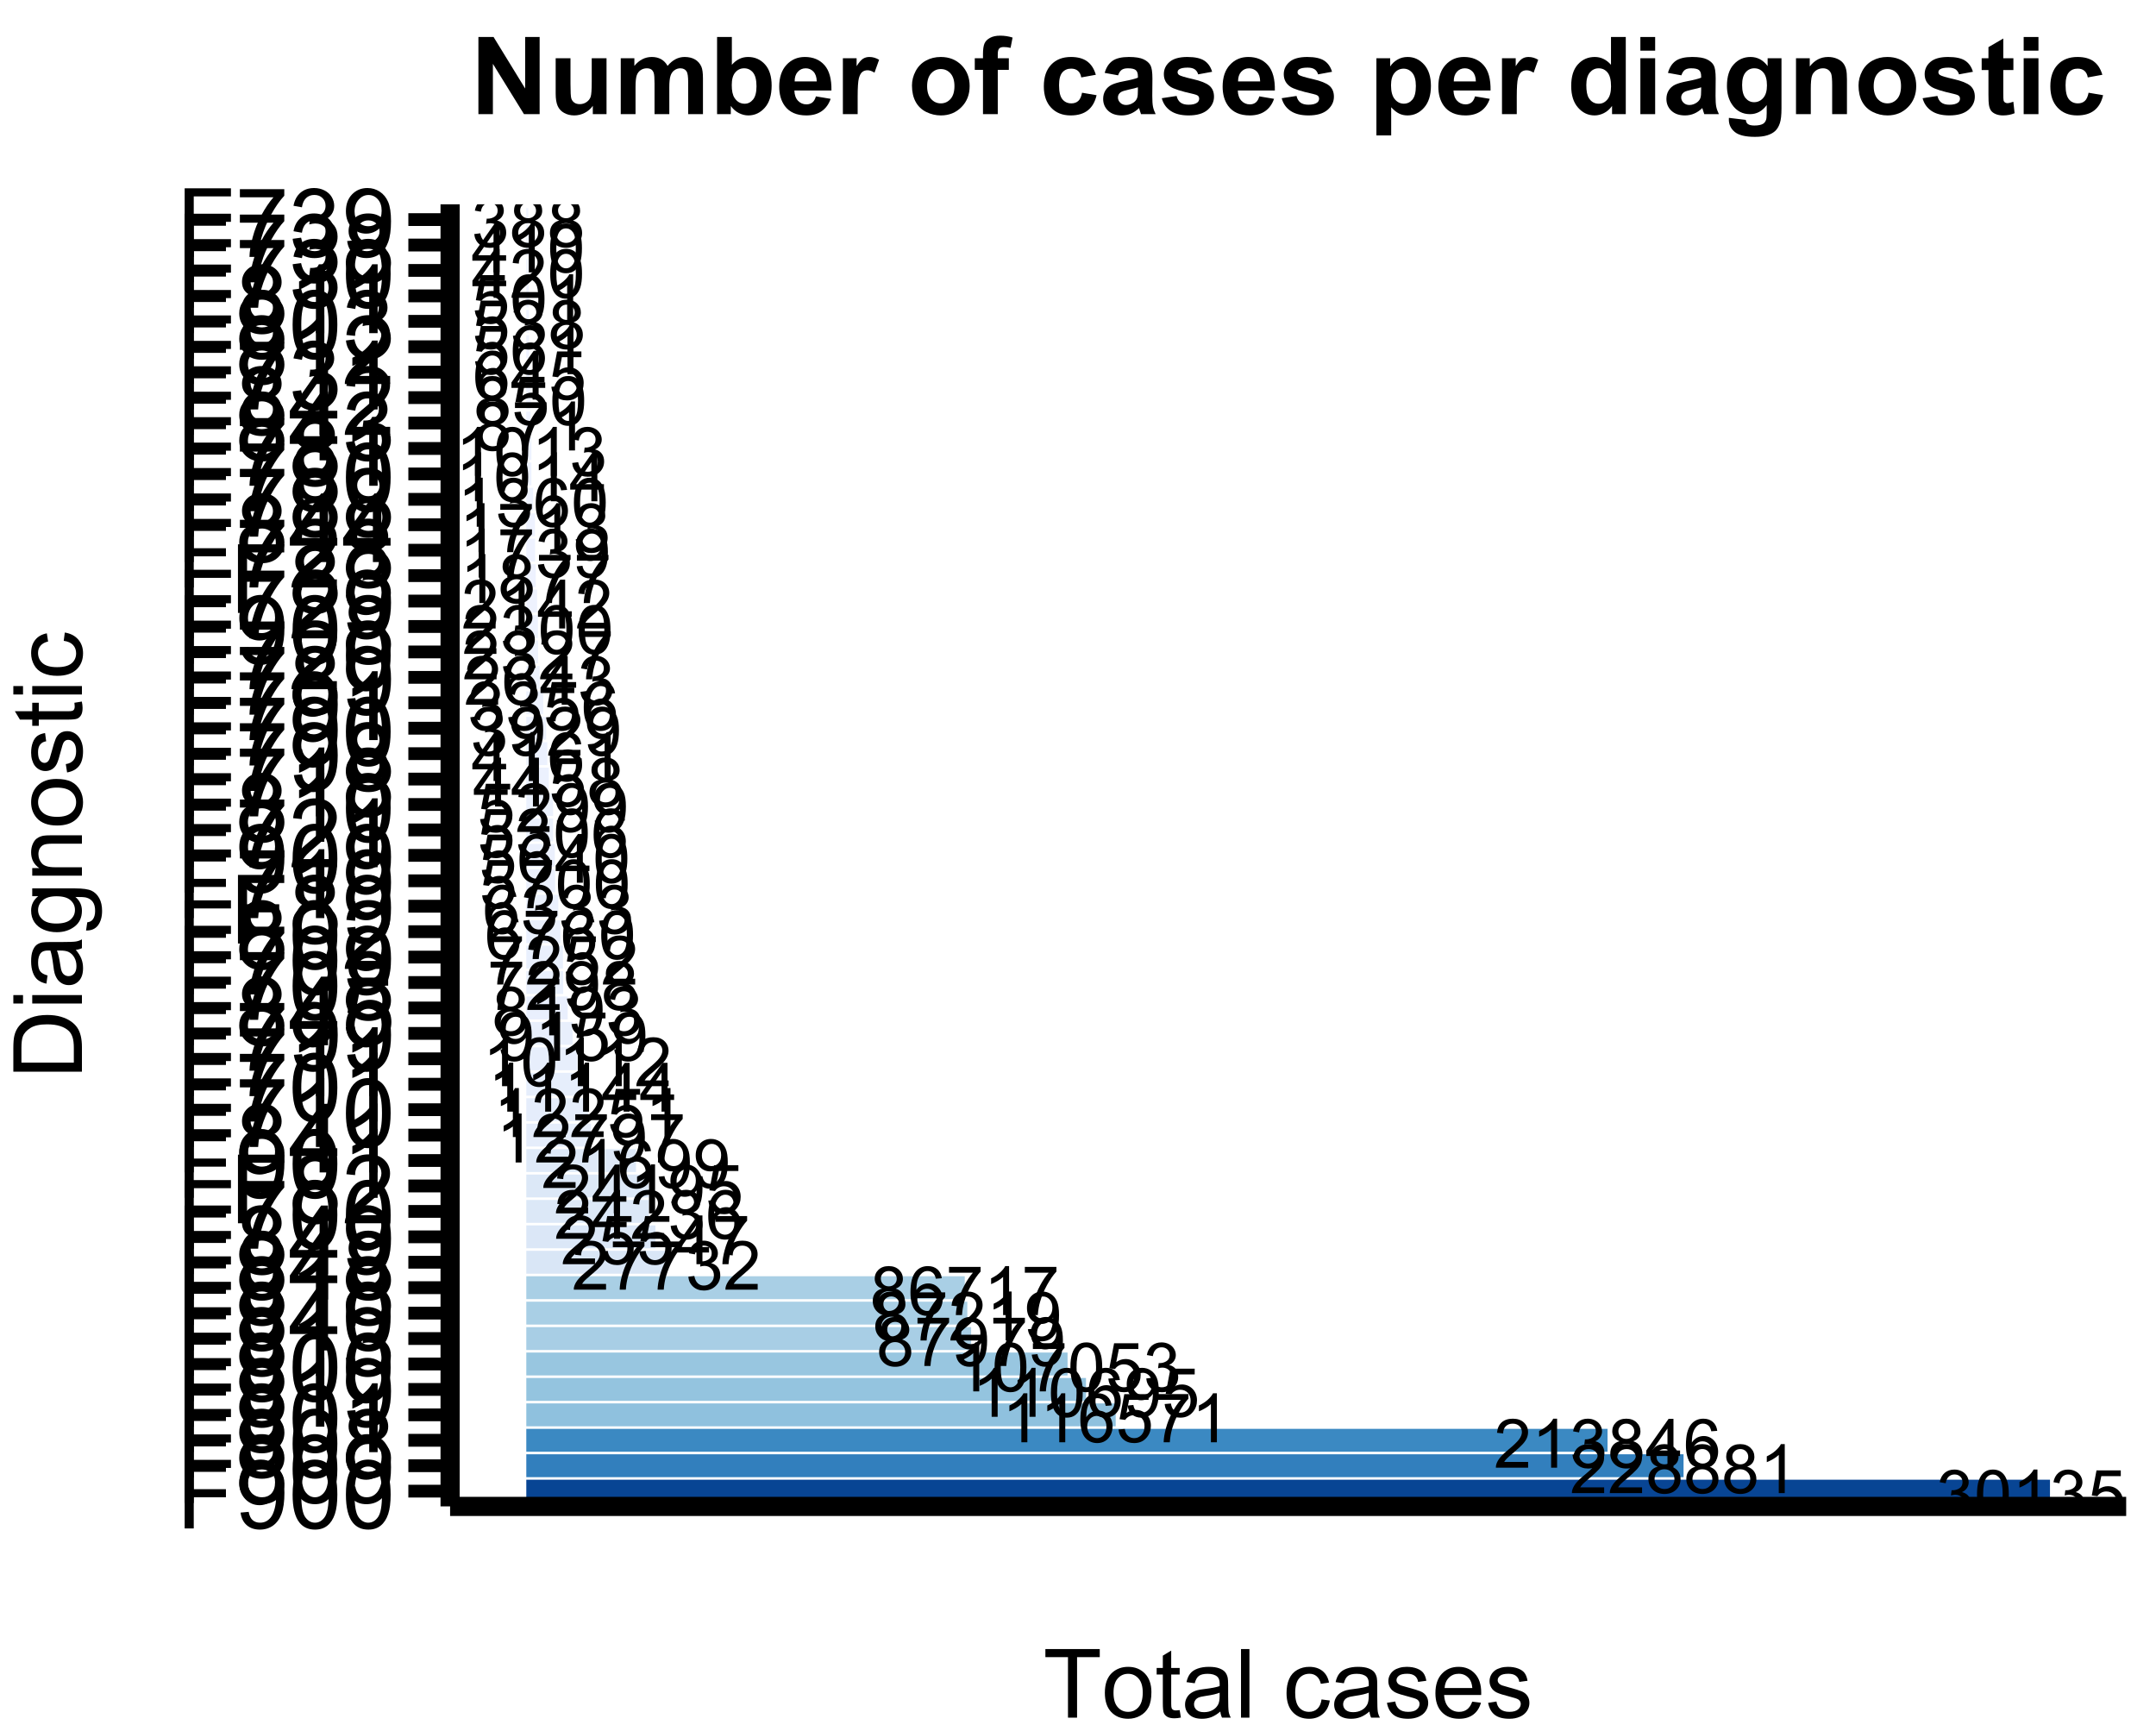<?xml version="1.0" encoding="UTF-8"?>
<svg xmlns="http://www.w3.org/2000/svg" xmlns:xlink="http://www.w3.org/1999/xlink" width="360" height="288" viewBox="0 0 360 288">
<defs>
<g>
<g id="glyph-0-0">
<path d="M 5.73 -0.961 L 5.73 0 L 0.344 0 C 0.336 -0.242 0.375 -0.473 0.461 -0.695 C 0.598 -1.062 0.816 -1.422 1.121 -1.777 C 1.422 -2.133 1.859 -2.547 2.43 -3.012 C 3.312 -3.738 3.914 -4.312 4.223 -4.738 C 4.535 -5.16 4.691 -5.562 4.691 -5.941 C 4.691 -6.336 4.547 -6.672 4.266 -6.945 C 3.98 -7.215 3.613 -7.352 3.156 -7.352 C 2.676 -7.352 2.289 -7.207 2 -6.918 C 1.711 -6.629 1.566 -6.23 1.562 -5.719 L 0.535 -5.824 C 0.605 -6.59 0.867 -7.176 1.328 -7.578 C 1.789 -7.98 2.406 -8.18 3.18 -8.18 C 3.961 -8.18 4.578 -7.965 5.035 -7.531 C 5.492 -7.098 5.719 -6.559 5.719 -5.918 C 5.719 -5.594 5.652 -5.273 5.52 -4.957 C 5.387 -4.641 5.164 -4.309 4.855 -3.961 C 4.543 -3.613 4.031 -3.137 3.312 -2.527 C 2.711 -2.023 2.328 -1.684 2.156 -1.504 C 1.984 -1.324 1.844 -1.145 1.734 -0.961 Z M 5.73 -0.961 "/>
</g>
<g id="glyph-0-1">
<path d="M 3.68 0 L 3.68 -1.949 L 0.145 -1.949 L 0.145 -2.867 L 3.863 -8.148 L 4.68 -8.148 L 4.68 -2.867 L 5.781 -2.867 L 5.781 -1.949 L 4.68 -1.949 L 4.68 0 L 3.68 0 M 3.68 -2.867 L 3.68 -6.539 L 1.129 -2.867 Z M 3.68 -2.867 "/>
</g>
<g id="glyph-0-2">
<path d="M 0.477 -2.152 L 1.477 -2.285 C 1.594 -1.719 1.789 -1.309 2.066 -1.059 C 2.34 -0.809 2.676 -0.684 3.074 -0.684 C 3.543 -0.684 3.941 -0.848 4.266 -1.172 C 4.59 -1.5 4.75 -1.902 4.75 -2.383 C 4.75 -2.844 4.602 -3.223 4.301 -3.52 C 4 -3.82 3.621 -3.969 3.156 -3.969 C 2.969 -3.969 2.73 -3.93 2.449 -3.855 L 2.562 -4.734 C 2.629 -4.727 2.684 -4.723 2.723 -4.723 C 3.148 -4.723 3.531 -4.836 3.875 -5.059 C 4.215 -5.281 4.383 -5.621 4.383 -6.086 C 4.383 -6.453 4.262 -6.754 4.012 -6.996 C 3.766 -7.238 3.445 -7.359 3.051 -7.359 C 2.66 -7.359 2.336 -7.234 2.078 -6.992 C 1.82 -6.746 1.652 -6.379 1.578 -5.891 L 0.578 -6.07 C 0.699 -6.738 0.977 -7.258 1.41 -7.629 C 1.844 -7.996 2.383 -8.18 3.027 -8.18 C 3.473 -8.18 3.883 -8.086 4.258 -7.895 C 4.633 -7.703 4.918 -7.441 5.117 -7.113 C 5.312 -6.785 5.414 -6.434 5.414 -6.062 C 5.414 -5.711 5.316 -5.391 5.129 -5.102 C 4.941 -4.812 4.66 -4.582 4.289 -4.414 C 4.773 -4.301 5.145 -4.07 5.414 -3.719 C 5.68 -3.371 5.812 -2.934 5.812 -2.406 C 5.812 -1.695 5.555 -1.094 5.035 -0.598 C 4.516 -0.102 3.859 0.145 3.066 0.145 C 2.352 0.145 1.758 -0.07 1.285 -0.496 C 0.812 -0.922 0.543 -1.473 0.477 -2.152 Z M 0.477 -2.152 "/>
</g>
<g id="glyph-0-3">
<path d="M 5.664 -6.152 L 4.668 -6.074 C 4.578 -6.465 4.453 -6.754 4.289 -6.93 C 4.02 -7.215 3.688 -7.359 3.289 -7.359 C 2.973 -7.359 2.691 -7.27 2.449 -7.09 C 2.137 -6.859 1.887 -6.527 1.707 -6.086 C 1.523 -5.645 1.43 -5.016 1.422 -4.203 C 1.664 -4.566 1.957 -4.84 2.305 -5.02 C 2.656 -5.195 3.02 -5.285 3.402 -5.285 C 4.066 -5.285 4.637 -5.039 5.105 -4.547 C 5.574 -4.059 5.809 -3.422 5.809 -2.645 C 5.809 -2.133 5.695 -1.66 5.477 -1.219 C 5.258 -0.781 4.953 -0.445 4.566 -0.211 C 4.184 0.023 3.746 0.141 3.258 0.141 C 2.422 0.141 1.742 -0.168 1.219 -0.781 C 0.691 -1.395 0.43 -2.406 0.43 -3.812 C 0.43 -5.387 0.719 -6.531 1.301 -7.246 C 1.809 -7.867 2.492 -8.18 3.352 -8.18 C 3.992 -8.18 4.516 -8 4.926 -7.641 C 5.336 -7.281 5.582 -6.785 5.664 -6.152 M 1.578 -2.641 C 1.578 -2.297 1.652 -1.965 1.797 -1.652 C 1.945 -1.336 2.148 -1.094 2.41 -0.93 C 2.676 -0.766 2.949 -0.684 3.238 -0.684 C 3.664 -0.684 4.023 -0.855 4.328 -1.195 C 4.633 -1.535 4.785 -2 4.785 -2.586 C 4.785 -3.148 4.633 -3.59 4.336 -3.914 C 4.035 -4.238 3.656 -4.402 3.199 -4.402 C 2.75 -4.402 2.367 -4.238 2.051 -3.914 C 1.734 -3.59 1.578 -3.164 1.578 -2.641 Z M 1.578 -2.641 "/>
</g>
<g id="glyph-0-4">
<path d="M 4.238 0 L 3.238 0 L 3.238 -6.375 C 3 -6.145 2.684 -5.914 2.293 -5.684 C 1.902 -5.457 1.551 -5.281 1.238 -5.168 L 1.238 -6.137 C 1.797 -6.398 2.289 -6.715 2.707 -7.09 C 3.125 -7.465 3.422 -7.828 3.594 -8.18 L 4.238 -8.18 Z M 4.238 0 "/>
</g>
<g id="glyph-0-5">
<path d="M 0.539 -7.078 L 0.539 -8.043 L 5.812 -8.043 L 5.812 -7.262 C 5.293 -6.711 4.781 -5.977 4.27 -5.062 C 3.762 -4.148 3.367 -3.207 3.09 -2.238 C 2.891 -1.559 2.762 -0.812 2.707 0 L 1.68 0 C 1.688 -0.641 1.816 -1.414 2.055 -2.324 C 2.297 -3.23 2.641 -4.105 3.094 -4.949 C 3.543 -5.793 4.023 -6.5 4.527 -7.078 Z M 0.539 -7.078 "/>
</g>
<g id="glyph-0-6">
<path d="M 0.621 -1.883 L 1.582 -1.973 C 1.664 -1.52 1.82 -1.191 2.051 -0.988 C 2.281 -0.785 2.574 -0.684 2.934 -0.684 C 3.242 -0.684 3.512 -0.754 3.742 -0.895 C 3.973 -1.035 4.164 -1.223 4.312 -1.457 C 4.461 -1.695 4.586 -2.012 4.684 -2.41 C 4.785 -2.812 4.836 -3.219 4.836 -3.633 C 4.836 -3.68 4.832 -3.746 4.828 -3.836 C 4.629 -3.516 4.355 -3.258 4.008 -3.059 C 3.664 -2.859 3.289 -2.762 2.883 -2.762 C 2.211 -2.762 1.641 -3.008 1.172 -3.496 C 0.707 -3.984 0.473 -4.629 0.473 -5.43 C 0.473 -6.254 0.715 -6.922 1.203 -7.426 C 1.691 -7.93 2.301 -8.18 3.035 -8.18 C 3.562 -8.18 4.047 -8.039 4.488 -7.754 C 4.926 -7.469 5.262 -7.059 5.488 -6.531 C 5.715 -6.004 5.828 -5.242 5.828 -4.238 C 5.828 -3.199 5.715 -2.371 5.492 -1.754 C 5.266 -1.137 4.93 -0.668 4.48 -0.344 C 4.035 -0.023 3.512 0.141 2.91 0.141 C 2.273 0.141 1.754 -0.039 1.352 -0.391 C 0.945 -0.746 0.703 -1.242 0.621 -1.883 M 4.719 -5.48 C 4.719 -6.055 4.566 -6.508 4.258 -6.848 C 3.953 -7.184 3.586 -7.352 3.156 -7.352 C 2.711 -7.352 2.324 -7.172 1.996 -6.809 C 1.664 -6.445 1.5 -5.973 1.5 -5.395 C 1.5 -4.879 1.656 -4.457 1.969 -4.133 C 2.281 -3.809 2.668 -3.645 3.129 -3.645 C 3.59 -3.645 3.973 -3.809 4.27 -4.133 C 4.57 -4.457 4.719 -4.906 4.719 -5.48 Z M 4.719 -5.48 "/>
</g>
<g id="glyph-0-7">
<path d="M 2.012 -4.418 C 1.598 -4.57 1.289 -4.785 1.09 -5.066 C 0.891 -5.352 0.789 -5.688 0.789 -6.078 C 0.789 -6.672 1.004 -7.172 1.43 -7.574 C 1.855 -7.977 2.422 -8.18 3.129 -8.18 C 3.84 -8.18 4.414 -7.973 4.848 -7.559 C 5.281 -7.148 5.496 -6.645 5.496 -6.051 C 5.496 -5.676 5.398 -5.344 5.199 -5.066 C 5 -4.785 4.699 -4.57 4.297 -4.418 C 4.797 -4.254 5.176 -3.992 5.438 -3.629 C 5.699 -3.266 5.828 -2.832 5.828 -2.328 C 5.828 -1.633 5.582 -1.047 5.09 -0.574 C 4.598 -0.098 3.949 0.141 3.145 0.141 C 2.34 0.141 1.691 -0.098 1.199 -0.574 C 0.707 -1.051 0.461 -1.645 0.461 -2.355 C 0.461 -2.887 0.594 -3.328 0.863 -3.688 C 1.133 -4.043 1.516 -4.289 2.012 -4.418 M 1.812 -6.113 C 1.812 -5.727 1.938 -5.414 2.184 -5.168 C 2.434 -4.922 2.754 -4.801 3.152 -4.801 C 3.535 -4.801 3.852 -4.922 4.098 -5.164 C 4.344 -5.406 4.469 -5.707 4.469 -6.059 C 4.469 -6.426 4.34 -6.734 4.086 -6.984 C 3.832 -7.234 3.52 -7.359 3.141 -7.359 C 2.758 -7.359 2.441 -7.234 2.191 -6.992 C 1.938 -6.746 1.812 -6.453 1.812 -6.113 M 1.488 -2.352 C 1.488 -2.066 1.559 -1.789 1.691 -1.523 C 1.828 -1.258 2.027 -1.051 2.297 -0.902 C 2.562 -0.758 2.848 -0.684 3.156 -0.684 C 3.633 -0.684 4.027 -0.836 4.34 -1.145 C 4.652 -1.453 4.809 -1.844 4.809 -2.316 C 4.809 -2.801 4.648 -3.195 4.328 -3.512 C 4.004 -3.828 3.605 -3.984 3.125 -3.984 C 2.652 -3.984 2.262 -3.828 1.953 -3.52 C 1.645 -3.207 1.488 -2.816 1.488 -2.352 Z M 1.488 -2.352 "/>
</g>
<g id="glyph-0-8">
<path d="M 0.473 -2.133 L 1.523 -2.223 C 1.602 -1.711 1.781 -1.328 2.066 -1.07 C 2.348 -0.812 2.691 -0.684 3.09 -0.684 C 3.57 -0.684 3.98 -0.863 4.312 -1.227 C 4.645 -1.59 4.812 -2.074 4.812 -2.672 C 4.812 -3.242 4.652 -3.695 4.332 -4.023 C 4.012 -4.352 3.59 -4.52 3.074 -4.52 C 2.75 -4.52 2.461 -4.445 2.199 -4.297 C 1.941 -4.152 1.738 -3.961 1.59 -3.73 L 0.648 -3.852 L 1.438 -8.035 L 5.492 -8.035 L 5.492 -7.078 L 2.238 -7.078 L 1.801 -4.891 C 2.289 -5.23 2.801 -5.402 3.34 -5.402 C 4.051 -5.402 4.652 -5.156 5.141 -4.664 C 5.629 -4.168 5.875 -3.535 5.875 -2.762 C 5.875 -2.023 5.66 -1.387 5.23 -0.852 C 4.707 -0.191 3.992 0.141 3.09 0.141 C 2.348 0.141 1.742 -0.07 1.273 -0.484 C 0.809 -0.898 0.539 -1.449 0.473 -2.133 Z M 0.473 -2.133 "/>
</g>
<g id="glyph-0-9">
<path d="M 0.473 -4.02 C 0.473 -4.98 0.57 -5.758 0.77 -6.344 C 0.969 -6.93 1.262 -7.383 1.652 -7.703 C 2.043 -8.02 2.535 -8.18 3.129 -8.18 C 3.566 -8.18 3.949 -8.094 4.277 -7.918 C 4.609 -7.738 4.883 -7.488 5.098 -7.156 C 5.312 -6.824 5.48 -6.418 5.602 -5.945 C 5.723 -5.469 5.785 -4.824 5.785 -4.02 C 5.785 -3.062 5.688 -2.289 5.492 -1.703 C 5.293 -1.117 5 -0.664 4.609 -0.34 C 4.219 -0.02 3.727 0.141 3.129 0.141 C 2.344 0.141 1.727 -0.145 1.277 -0.707 C 0.742 -1.383 0.473 -2.488 0.473 -4.02 M 1.5 -4.02 C 1.5 -2.68 1.656 -1.789 1.969 -1.348 C 2.281 -0.906 2.668 -0.684 3.129 -0.684 C 3.59 -0.684 3.973 -0.906 4.289 -1.352 C 4.602 -1.797 4.758 -2.684 4.758 -4.02 C 4.758 -5.359 4.602 -6.25 4.289 -6.691 C 3.973 -7.133 3.586 -7.352 3.117 -7.352 C 2.656 -7.352 2.293 -7.156 2.016 -6.77 C 1.672 -6.273 1.5 -5.355 1.5 -4.02 Z M 1.5 -4.02 "/>
</g>
<g id="glyph-1-0">
<path d="M 1.312 0 L 1.312 -11.453 L 9.039 -11.453 L 9.039 -10.102 L 2.828 -10.102 L 2.828 -6.555 L 8.203 -6.555 L 8.203 -5.203 L 2.828 -5.203 L 2.828 0 Z M 1.312 0 "/>
</g>
<g id="glyph-1-1">
<path d="M 0.875 -2.648 L 2.227 -2.773 C 2.34 -2.137 2.559 -1.676 2.883 -1.391 C 3.207 -1.105 3.621 -0.961 4.125 -0.961 C 4.559 -0.961 4.938 -1.059 5.262 -1.258 C 5.586 -1.457 5.855 -1.719 6.062 -2.051 C 6.27 -2.383 6.445 -2.828 6.586 -3.391 C 6.727 -3.953 6.797 -4.527 6.797 -5.109 C 6.797 -5.172 6.793 -5.266 6.789 -5.391 C 6.508 -4.941 6.125 -4.578 5.637 -4.301 C 5.148 -4.023 4.621 -3.883 4.055 -3.883 C 3.105 -3.883 2.305 -4.227 1.648 -4.914 C 0.992 -5.602 0.664 -6.508 0.664 -7.633 C 0.664 -8.793 1.008 -9.73 1.691 -10.438 C 2.375 -11.145 3.234 -11.5 4.266 -11.5 C 5.012 -11.5 5.691 -11.301 6.309 -10.898 C 6.926 -10.496 7.395 -9.926 7.715 -9.184 C 8.035 -8.441 8.195 -7.367 8.195 -5.961 C 8.195 -4.496 8.035 -3.332 7.719 -2.465 C 7.402 -1.598 6.93 -0.938 6.301 -0.484 C 5.672 -0.031 4.938 0.195 4.094 0.195 C 3.199 0.195 2.465 -0.055 1.898 -0.551 C 1.332 -1.047 0.988 -1.746 0.875 -2.648 M 6.633 -7.703 C 6.633 -8.512 6.418 -9.152 5.988 -9.625 C 5.559 -10.098 5.043 -10.336 4.438 -10.336 C 3.812 -10.336 3.27 -10.082 2.805 -9.57 C 2.34 -9.059 2.109 -8.398 2.109 -7.586 C 2.109 -6.855 2.328 -6.266 2.77 -5.809 C 3.211 -5.352 3.754 -5.125 4.398 -5.125 C 5.051 -5.125 5.586 -5.352 6.004 -5.809 C 6.422 -6.266 6.633 -6.895 6.633 -7.703 Z M 6.633 -7.703 "/>
</g>
<g id="glyph-1-2">
<path d="M 0.664 -5.648 C 0.664 -7.004 0.805 -8.094 1.082 -8.918 C 1.359 -9.742 1.773 -10.379 2.324 -10.828 C 2.875 -11.277 3.566 -11.5 4.398 -11.5 C 5.012 -11.5 5.551 -11.375 6.016 -11.129 C 6.48 -10.883 6.863 -10.523 7.164 -10.059 C 7.465 -9.594 7.703 -9.023 7.875 -8.355 C 8.047 -7.688 8.133 -6.785 8.133 -5.648 C 8.133 -4.305 7.996 -3.219 7.719 -2.395 C 7.441 -1.57 7.031 -0.93 6.48 -0.48 C 5.93 -0.031 5.238 0.195 4.398 0.195 C 3.293 0.195 2.426 -0.199 1.797 -0.992 C 1.043 -1.945 0.664 -3.496 0.664 -5.648 M 2.109 -5.648 C 2.109 -3.77 2.328 -2.516 2.77 -1.895 C 3.211 -1.273 3.754 -0.961 4.398 -0.961 C 5.043 -0.961 5.586 -1.273 6.027 -1.898 C 6.469 -2.523 6.688 -3.773 6.688 -5.648 C 6.688 -7.535 6.469 -8.785 6.027 -9.406 C 5.586 -10.027 5.039 -10.336 4.383 -10.336 C 3.738 -10.336 3.223 -10.062 2.836 -9.516 C 2.352 -8.816 2.109 -7.527 2.109 -5.648 Z M 2.109 -5.648 "/>
</g>
<g id="glyph-1-3">
<path d="M 2.828 -6.211 C 2.246 -6.426 1.812 -6.73 1.531 -7.125 C 1.25 -7.52 1.109 -7.996 1.109 -8.547 C 1.109 -9.379 1.41 -10.082 2.008 -10.648 C 2.605 -11.215 3.402 -11.5 4.398 -11.5 C 5.398 -11.5 6.203 -11.211 6.812 -10.629 C 7.422 -10.047 7.727 -9.34 7.727 -8.508 C 7.727 -7.977 7.586 -7.516 7.309 -7.121 C 7.031 -6.727 6.605 -6.426 6.039 -6.211 C 6.742 -5.98 7.277 -5.613 7.645 -5.102 C 8.012 -4.59 8.195 -3.98 8.195 -3.273 C 8.195 -2.293 7.848 -1.473 7.156 -0.805 C 6.465 -0.137 5.551 0.195 4.422 0.195 C 3.293 0.195 2.379 -0.141 1.688 -0.809 C 0.996 -1.477 0.648 -2.312 0.648 -3.312 C 0.648 -4.059 0.836 -4.68 1.215 -5.184 C 1.594 -5.688 2.129 -6.027 2.828 -6.211 M 2.547 -8.594 C 2.547 -8.051 2.723 -7.609 3.07 -7.266 C 3.418 -6.922 3.871 -6.75 4.43 -6.75 C 4.973 -6.75 5.414 -6.922 5.762 -7.262 C 6.109 -7.602 6.281 -8.02 6.281 -8.516 C 6.281 -9.031 6.102 -9.465 5.746 -9.816 C 5.391 -10.168 4.945 -10.344 4.414 -10.344 C 3.879 -10.344 3.434 -10.172 3.078 -9.828 C 2.723 -9.484 2.547 -9.074 2.547 -8.594 M 2.094 -3.305 C 2.094 -2.902 2.188 -2.516 2.379 -2.141 C 2.57 -1.766 2.852 -1.477 3.227 -1.27 C 3.602 -1.062 4.004 -0.961 4.438 -0.961 C 5.109 -0.961 5.664 -1.176 6.102 -1.609 C 6.539 -2.043 6.758 -2.59 6.758 -3.258 C 6.758 -3.934 6.531 -4.496 6.082 -4.938 C 5.633 -5.379 5.066 -5.602 4.391 -5.602 C 3.73 -5.602 3.18 -5.383 2.746 -4.945 C 2.312 -4.508 2.094 -3.961 2.094 -3.305 Z M 2.094 -3.305 "/>
</g>
<g id="glyph-1-4">
<path d="M 5.961 0 L 4.555 0 L 4.555 -8.961 C 4.215 -8.637 3.773 -8.316 3.223 -7.992 C 2.672 -7.668 2.18 -7.426 1.742 -7.266 L 1.742 -8.625 C 2.527 -8.996 3.215 -9.441 3.805 -9.969 C 4.395 -10.496 4.809 -11.004 5.055 -11.5 L 5.961 -11.5 Z M 5.961 0 "/>
</g>
<g id="glyph-1-5">
<path d="M 0.672 -3.023 L 2.078 -3.211 C 2.238 -2.414 2.516 -1.84 2.902 -1.488 C 3.289 -1.137 3.762 -0.961 4.32 -0.961 C 4.98 -0.961 5.539 -1.191 5.996 -1.648 C 6.453 -2.105 6.68 -2.676 6.68 -3.352 C 6.68 -3.996 6.469 -4.531 6.047 -4.949 C 5.625 -5.367 5.09 -5.578 4.438 -5.578 C 4.172 -5.578 3.84 -5.527 3.445 -5.422 L 3.602 -6.656 C 3.695 -6.645 3.77 -6.641 3.828 -6.641 C 4.426 -6.641 4.965 -6.797 5.445 -7.109 C 5.926 -7.422 6.164 -7.902 6.164 -8.555 C 6.164 -9.07 5.988 -9.496 5.641 -9.836 C 5.293 -10.176 4.84 -10.344 4.289 -10.344 C 3.742 -10.344 3.285 -10.172 2.922 -9.828 C 2.559 -9.484 2.324 -8.969 2.219 -8.281 L 0.812 -8.531 C 0.984 -9.473 1.375 -10.203 1.984 -10.723 C 2.594 -11.242 3.352 -11.5 4.258 -11.5 C 4.883 -11.5 5.457 -11.367 5.984 -11.098 C 6.512 -10.828 6.914 -10.465 7.191 -10 C 7.469 -9.535 7.609 -9.043 7.609 -8.523 C 7.609 -8.027 7.477 -7.578 7.211 -7.172 C 6.945 -6.766 6.551 -6.441 6.031 -6.203 C 6.707 -6.047 7.234 -5.723 7.609 -5.23 C 7.984 -4.738 8.172 -4.121 8.172 -3.383 C 8.172 -2.383 7.809 -1.535 7.078 -0.84 C 6.348 -0.145 5.426 0.203 4.312 0.203 C 3.309 0.203 2.473 -0.098 1.809 -0.695 C 1.145 -1.293 0.766 -2.07 0.672 -3.023 Z M 0.672 -3.023 "/>
</g>
<g id="glyph-1-6">
<path d="M 5.172 0 L 5.172 -2.742 L 0.203 -2.742 L 0.203 -4.031 L 5.43 -11.453 L 6.578 -11.453 L 6.578 -4.031 L 8.125 -4.031 L 8.125 -2.742 L 6.578 -2.742 L 6.578 0 L 5.172 0 M 5.172 -4.031 L 5.172 -9.195 L 1.586 -4.031 Z M 5.172 -4.031 "/>
</g>
<g id="glyph-1-7">
<path d="M 0.758 -9.953 L 0.758 -11.305 L 8.172 -11.305 L 8.172 -10.211 C 7.441 -9.434 6.719 -8.402 6.004 -7.117 C 5.289 -5.832 4.734 -4.508 4.344 -3.148 C 4.062 -2.191 3.883 -1.141 3.805 0 L 2.359 0 C 2.375 -0.902 2.551 -1.988 2.891 -3.266 C 3.23 -4.543 3.715 -5.773 4.348 -6.957 C 4.98 -8.141 5.652 -9.141 6.367 -9.953 Z M 0.758 -9.953 "/>
</g>
<g id="glyph-1-8">
<path d="M 8.055 -1.352 L 8.055 0 L 0.484 0 C 0.473 -0.34 0.527 -0.664 0.648 -0.977 C 0.84 -1.492 1.148 -2 1.574 -2.5 C 2 -3 2.613 -3.578 3.414 -4.234 C 4.66 -5.254 5.5 -6.062 5.938 -6.66 C 6.375 -7.258 6.594 -7.82 6.594 -8.352 C 6.594 -8.91 6.395 -9.379 5.996 -9.762 C 5.598 -10.145 5.078 -10.336 4.438 -10.336 C 3.762 -10.336 3.219 -10.133 2.812 -9.727 C 2.406 -9.32 2.199 -8.758 2.195 -8.039 L 0.75 -8.188 C 0.848 -9.266 1.223 -10.086 1.867 -10.652 C 2.512 -11.219 3.379 -11.5 4.469 -11.5 C 5.566 -11.5 6.438 -11.195 7.078 -10.586 C 7.719 -9.977 8.039 -9.223 8.039 -8.32 C 8.039 -7.863 7.945 -7.41 7.758 -6.969 C 7.57 -6.527 7.258 -6.059 6.824 -5.57 C 6.391 -5.082 5.668 -4.41 4.656 -3.555 C 3.812 -2.848 3.27 -2.367 3.031 -2.113 C 2.793 -1.859 2.594 -1.605 2.438 -1.352 Z M 8.055 -1.352 "/>
</g>
<g id="glyph-1-9">
<path d="M 0.664 -3 L 2.141 -3.125 C 2.25 -2.406 2.504 -1.867 2.902 -1.504 C 3.301 -1.141 3.781 -0.961 4.344 -0.961 C 5.02 -0.961 5.594 -1.215 6.062 -1.727 C 6.531 -2.238 6.766 -2.914 6.766 -3.758 C 6.766 -4.559 6.539 -5.191 6.09 -5.656 C 5.641 -6.121 5.051 -6.352 4.32 -6.352 C 3.867 -6.352 3.457 -6.25 3.094 -6.043 C 2.73 -5.836 2.441 -5.57 2.234 -5.242 L 0.914 -5.414 L 2.023 -11.297 L 7.719 -11.297 L 7.719 -9.953 L 3.148 -9.953 L 2.531 -6.875 C 3.219 -7.355 3.941 -7.594 4.695 -7.594 C 5.695 -7.594 6.539 -7.246 7.227 -6.555 C 7.914 -5.863 8.258 -4.973 8.258 -3.883 C 8.258 -2.848 7.957 -1.949 7.352 -1.195 C 6.617 -0.27 5.613 0.195 4.344 0.195 C 3.301 0.195 2.453 -0.098 1.793 -0.68 C 1.133 -1.262 0.758 -2.035 0.664 -3 Z M 0.664 -3 "/>
</g>
<g id="glyph-1-10">
<path d="M 4.148 0 L 4.148 -10.102 L 0.375 -10.102 L 0.375 -11.453 L 9.453 -11.453 L 9.453 -10.102 L 5.664 -10.102 L 5.664 0 Z M 4.148 0 "/>
</g>
<g id="glyph-1-11">
<path d="M 0.531 -4.148 C 0.531 -5.684 0.957 -6.824 1.812 -7.562 C 2.527 -8.176 3.395 -8.484 4.422 -8.484 C 5.562 -8.484 6.496 -8.109 7.219 -7.363 C 7.941 -6.617 8.305 -5.582 8.305 -4.266 C 8.305 -3.199 8.145 -2.359 7.824 -1.746 C 7.504 -1.133 7.039 -0.66 6.426 -0.32 C 5.812 0.02 5.145 0.188 4.422 0.188 C 3.262 0.188 2.32 -0.184 1.605 -0.93 C 0.891 -1.676 0.531 -2.746 0.531 -4.148 M 1.977 -4.148 C 1.977 -3.086 2.207 -2.289 2.672 -1.762 C 3.137 -1.234 3.719 -0.969 4.422 -0.969 C 5.121 -0.969 5.699 -1.234 6.164 -1.766 C 6.629 -2.297 6.859 -3.105 6.859 -4.195 C 6.859 -5.223 6.625 -6 6.16 -6.527 C 5.695 -7.055 5.113 -7.32 4.422 -7.32 C 3.719 -7.32 3.137 -7.059 2.672 -6.531 C 2.207 -6.004 1.977 -5.211 1.977 -4.148 Z M 1.977 -4.148 "/>
</g>
<g id="glyph-1-12">
<path d="M 4.125 -1.258 L 4.328 -0.016 C 3.934 0.066 3.578 0.109 3.266 0.109 C 2.754 0.109 2.359 0.027 2.078 -0.133 C 1.797 -0.293 1.598 -0.508 1.484 -0.77 C 1.371 -1.031 1.312 -1.586 1.312 -2.43 L 1.312 -7.203 L 0.281 -7.203 L 0.281 -8.297 L 1.312 -8.297 L 1.312 -10.352 L 2.711 -11.195 L 2.711 -8.297 L 4.125 -8.297 L 4.125 -7.203 L 2.711 -7.203 L 2.711 -2.352 C 2.711 -1.949 2.734 -1.691 2.785 -1.578 C 2.836 -1.465 2.914 -1.371 3.027 -1.305 C 3.141 -1.238 3.301 -1.203 3.508 -1.203 C 3.664 -1.203 3.871 -1.223 4.125 -1.258 Z M 4.125 -1.258 "/>
</g>
<g id="glyph-1-13">
<path d="M 6.469 -1.023 C 5.949 -0.582 5.445 -0.27 4.965 -0.086 C 4.484 0.098 3.965 0.188 3.414 0.188 C 2.504 0.188 1.801 -0.035 1.312 -0.48 C 0.824 -0.926 0.578 -1.496 0.578 -2.188 C 0.578 -2.594 0.672 -2.965 0.855 -3.301 C 1.039 -3.637 1.281 -3.906 1.582 -4.109 C 1.883 -4.312 2.219 -4.465 2.594 -4.57 C 2.871 -4.645 3.285 -4.715 3.844 -4.781 C 4.98 -4.918 5.816 -5.078 6.352 -5.266 C 6.355 -5.457 6.359 -5.582 6.359 -5.633 C 6.359 -6.207 6.227 -6.609 5.961 -6.844 C 5.602 -7.16 5.066 -7.32 4.359 -7.32 C 3.699 -7.32 3.211 -7.203 2.895 -6.973 C 2.578 -6.742 2.348 -6.332 2.195 -5.742 L 0.82 -5.93 C 0.945 -6.52 1.152 -6.992 1.438 -7.355 C 1.723 -7.719 2.137 -7.996 2.68 -8.191 C 3.223 -8.387 3.848 -8.484 4.562 -8.484 C 5.27 -8.484 5.848 -8.402 6.289 -8.234 C 6.73 -8.066 7.059 -7.859 7.266 -7.605 C 7.473 -7.352 7.621 -7.035 7.703 -6.648 C 7.75 -6.41 7.773 -5.977 7.773 -5.352 L 7.773 -3.477 C 7.773 -2.168 7.805 -1.344 7.863 -0.996 C 7.922 -0.648 8.043 -0.316 8.219 0 L 6.75 0 C 6.605 -0.293 6.512 -0.633 6.469 -1.023 M 6.352 -4.164 C 5.84 -3.957 5.074 -3.777 4.055 -3.633 C 3.477 -3.551 3.066 -3.457 2.828 -3.352 C 2.59 -3.246 2.402 -3.094 2.273 -2.895 C 2.145 -2.695 2.078 -2.473 2.078 -2.227 C 2.078 -1.852 2.219 -1.539 2.504 -1.289 C 2.789 -1.039 3.203 -0.914 3.75 -0.914 C 4.293 -0.914 4.773 -1.031 5.195 -1.27 C 5.617 -1.508 5.926 -1.832 6.125 -2.242 C 6.277 -2.559 6.352 -3.027 6.352 -3.648 Z M 6.352 -4.164 "/>
</g>
<g id="glyph-1-14">
<path d="M 1.023 0 L 1.023 -11.453 L 2.43 -11.453 L 2.43 0 Z M 1.023 0 "/>
</g>
<g id="glyph-1-15">
</g>
<g id="glyph-1-16">
<path d="M 6.469 -3.039 L 7.852 -2.859 C 7.699 -1.906 7.312 -1.16 6.691 -0.621 C 6.07 -0.082 5.305 0.188 4.398 0.188 C 3.262 0.188 2.352 -0.184 1.66 -0.926 C 0.969 -1.668 0.625 -2.73 0.625 -4.117 C 0.625 -5.012 0.773 -5.797 1.07 -6.469 C 1.367 -7.141 1.82 -7.645 2.426 -7.98 C 3.031 -8.316 3.691 -8.484 4.406 -8.484 C 5.309 -8.484 6.043 -8.258 6.617 -7.801 C 7.191 -7.344 7.559 -6.699 7.719 -5.859 L 6.352 -5.648 C 6.223 -6.207 5.992 -6.625 5.66 -6.906 C 5.328 -7.188 4.93 -7.328 4.461 -7.328 C 3.754 -7.328 3.176 -7.074 2.734 -6.566 C 2.293 -6.059 2.07 -5.254 2.07 -4.156 C 2.07 -3.043 2.285 -2.23 2.711 -1.727 C 3.137 -1.223 3.695 -0.969 4.383 -0.969 C 4.934 -0.969 5.395 -1.137 5.766 -1.477 C 6.137 -1.816 6.371 -2.336 6.469 -3.039 Z M 6.469 -3.039 "/>
</g>
<g id="glyph-1-17">
<path d="M 0.492 -2.477 L 1.883 -2.695 C 1.961 -2.137 2.18 -1.711 2.535 -1.414 C 2.891 -1.117 3.391 -0.969 4.031 -0.969 C 4.676 -0.969 5.156 -1.102 5.469 -1.363 C 5.781 -1.625 5.938 -1.934 5.938 -2.289 C 5.938 -2.605 5.801 -2.855 5.523 -3.039 C 5.332 -3.164 4.852 -3.324 4.086 -3.516 C 3.055 -3.777 2.34 -4 1.941 -4.191 C 1.543 -4.383 1.242 -4.645 1.035 -4.98 C 0.828 -5.316 0.727 -5.688 0.727 -6.094 C 0.727 -6.465 0.812 -6.805 0.98 -7.121 C 1.148 -7.438 1.379 -7.699 1.672 -7.906 C 1.891 -8.066 2.188 -8.203 2.566 -8.316 C 2.945 -8.43 3.348 -8.484 3.781 -8.484 C 4.434 -8.484 5.004 -8.391 5.496 -8.203 C 5.988 -8.016 6.352 -7.762 6.586 -7.441 C 6.82 -7.121 6.98 -6.691 7.07 -6.156 L 5.695 -5.969 C 5.633 -6.395 5.453 -6.73 5.152 -6.969 C 4.852 -7.207 4.43 -7.328 3.883 -7.328 C 3.238 -7.328 2.777 -7.223 2.5 -7.008 C 2.223 -6.793 2.086 -6.543 2.086 -6.258 C 2.086 -6.074 2.145 -5.91 2.258 -5.766 C 2.371 -5.613 2.551 -5.488 2.797 -5.391 C 2.938 -5.34 3.352 -5.219 4.039 -5.031 C 5.035 -4.766 5.727 -4.547 6.121 -4.379 C 6.516 -4.211 6.824 -3.965 7.047 -3.641 C 7.27 -3.316 7.383 -2.918 7.383 -2.438 C 7.383 -1.969 7.246 -1.527 6.973 -1.113 C 6.699 -0.699 6.305 -0.379 5.789 -0.152 C 5.273 0.074 4.691 0.188 4.039 0.188 C 2.961 0.188 2.141 -0.035 1.574 -0.484 C 1.008 -0.934 0.648 -1.598 0.492 -2.477 Z M 0.492 -2.477 "/>
</g>
<g id="glyph-1-18">
<path d="M 6.734 -2.672 L 8.188 -2.492 C 7.957 -1.645 7.535 -0.984 6.914 -0.516 C 6.293 -0.047 5.504 0.188 4.539 0.188 C 3.324 0.188 2.363 -0.188 1.652 -0.934 C 0.941 -1.68 0.586 -2.73 0.586 -4.078 C 0.586 -5.473 0.945 -6.559 1.664 -7.328 C 2.383 -8.098 3.316 -8.484 4.461 -8.484 C 5.57 -8.484 6.477 -8.105 7.18 -7.352 C 7.883 -6.598 8.234 -5.535 8.234 -4.164 C 8.234 -4.082 8.23 -3.957 8.227 -3.789 L 2.039 -3.789 C 2.09 -2.879 2.348 -2.18 2.812 -1.695 C 3.277 -1.211 3.855 -0.969 4.547 -0.969 C 5.062 -0.969 5.504 -1.105 5.867 -1.375 C 6.23 -1.645 6.52 -2.078 6.734 -2.672 M 2.117 -4.945 L 6.75 -4.945 C 6.688 -5.645 6.512 -6.168 6.219 -6.516 C 5.77 -7.059 5.191 -7.328 4.477 -7.328 C 3.832 -7.328 3.289 -7.113 2.848 -6.68 C 2.406 -6.246 2.164 -5.668 2.117 -4.945 Z M 2.117 -4.945 "/>
</g>
<g id="glyph-2-0">
<path d="M 0 -1.234 L -11.453 -1.234 L -11.453 -5.18 C -11.453 -6.07 -11.398 -6.75 -11.289 -7.219 C -11.137 -7.875 -10.863 -8.434 -10.469 -8.898 C -9.957 -9.504 -9.305 -9.953 -8.512 -10.254 C -7.719 -10.555 -6.809 -10.703 -5.789 -10.703 C -4.918 -10.703 -4.148 -10.602 -3.477 -10.398 C -2.805 -10.195 -2.25 -9.934 -1.809 -9.617 C -1.367 -9.301 -1.023 -8.953 -0.77 -8.574 C -0.516 -8.195 -0.324 -7.742 -0.195 -7.207 C -0.066 -6.672 0 -6.059 0 -5.367 L 0 -1.234 M -1.352 -2.75 L -1.352 -5.195 C -1.352 -5.949 -1.422 -6.543 -1.562 -6.973 C -1.703 -7.402 -1.902 -7.746 -2.156 -8 C -2.516 -8.359 -3 -8.641 -3.605 -8.84 C -4.211 -9.039 -4.949 -9.141 -5.812 -9.141 C -7.012 -9.141 -7.93 -8.945 -8.574 -8.551 C -9.219 -8.156 -9.648 -7.68 -9.867 -7.117 C -10.023 -6.711 -10.102 -6.059 -10.102 -5.156 L -10.102 -2.75 Z M -1.352 -2.75 "/>
</g>
<g id="glyph-2-1">
<path d="M -9.836 -1.062 L -11.453 -1.062 L -11.453 -2.469 L -9.836 -2.469 L -9.836 -1.062 M 0 -1.062 L -8.297 -1.062 L -8.297 -2.469 L 0 -2.469 Z M 0 -1.062 "/>
</g>
<g id="glyph-2-2">
<path d="M -1.023 -6.469 C -0.582 -5.949 -0.27 -5.445 -0.086 -4.965 C 0.098 -4.484 0.188 -3.965 0.188 -3.414 C 0.188 -2.504 -0.035 -1.801 -0.48 -1.312 C -0.926 -0.824 -1.496 -0.578 -2.188 -0.578 C -2.594 -0.578 -2.965 -0.672 -3.301 -0.855 C -3.637 -1.039 -3.906 -1.281 -4.109 -1.582 C -4.312 -1.883 -4.465 -2.219 -4.57 -2.594 C -4.645 -2.871 -4.715 -3.285 -4.781 -3.844 C -4.918 -4.98 -5.078 -5.816 -5.266 -6.352 C -5.457 -6.355 -5.582 -6.359 -5.633 -6.359 C -6.207 -6.359 -6.609 -6.227 -6.844 -5.961 C -7.16 -5.602 -7.32 -5.066 -7.32 -4.359 C -7.32 -3.699 -7.203 -3.211 -6.973 -2.895 C -6.742 -2.578 -6.332 -2.348 -5.742 -2.195 L -5.93 -0.82 C -6.52 -0.945 -6.992 -1.152 -7.355 -1.438 C -7.719 -1.723 -7.996 -2.137 -8.191 -2.68 C -8.387 -3.223 -8.484 -3.848 -8.484 -4.562 C -8.484 -5.27 -8.402 -5.848 -8.234 -6.289 C -8.066 -6.73 -7.859 -7.059 -7.605 -7.266 C -7.352 -7.473 -7.035 -7.621 -6.648 -7.703 C -6.41 -7.75 -5.977 -7.773 -5.352 -7.773 L -3.477 -7.773 C -2.168 -7.773 -1.344 -7.805 -0.996 -7.863 C -0.648 -7.922 -0.316 -8.043 0 -8.219 L 0 -6.75 C -0.293 -6.605 -0.633 -6.512 -1.023 -6.469 M -4.164 -6.352 C -3.957 -5.84 -3.777 -5.074 -3.633 -4.055 C -3.551 -3.477 -3.457 -3.066 -3.352 -2.828 C -3.246 -2.59 -3.094 -2.402 -2.895 -2.273 C -2.695 -2.145 -2.473 -2.078 -2.227 -2.078 C -1.852 -2.078 -1.539 -2.219 -1.289 -2.504 C -1.039 -2.789 -0.914 -3.203 -0.914 -3.75 C -0.914 -4.293 -1.031 -4.773 -1.27 -5.195 C -1.508 -5.617 -1.832 -5.926 -2.242 -6.125 C -2.559 -6.277 -3.027 -6.352 -3.648 -6.352 Z M -4.164 -6.352 "/>
</g>
<g id="glyph-2-3">
<path d="M 0.688 -0.797 L 0.891 -2.164 C 1.312 -2.223 1.621 -2.379 1.812 -2.641 C 2.074 -2.988 2.203 -3.465 2.203 -4.07 C 2.203 -4.723 2.074 -5.223 1.812 -5.578 C 1.551 -5.934 1.188 -6.172 0.719 -6.297 C 0.434 -6.371 -0.168 -6.402 -1.086 -6.398 C -0.363 -5.785 0 -5.02 0 -4.102 C 0 -2.961 -0.41 -2.078 -1.234 -1.453 C -2.059 -0.828 -3.043 -0.516 -4.195 -0.516 C -4.988 -0.516 -5.719 -0.66 -6.387 -0.945 C -7.055 -1.23 -7.574 -1.648 -7.938 -2.191 C -8.301 -2.734 -8.484 -3.375 -8.484 -4.109 C -8.484 -5.09 -8.09 -5.895 -7.297 -6.531 L -8.297 -6.531 L -8.297 -7.828 L -1.125 -7.828 C 0.168 -7.828 1.082 -7.695 1.621 -7.434 C 2.16 -7.172 2.586 -6.754 2.898 -6.184 C 3.211 -5.613 3.367 -4.91 3.367 -4.078 C 3.367 -3.09 3.145 -2.289 2.699 -1.68 C 2.254 -1.07 1.582 -0.777 0.688 -0.797 M -4.297 -1.961 C -3.207 -1.961 -2.414 -2.176 -1.914 -2.609 C -1.414 -3.043 -1.164 -3.582 -1.164 -4.234 C -1.164 -4.879 -1.414 -5.422 -1.91 -5.859 C -2.406 -6.297 -3.188 -6.516 -4.25 -6.516 C -5.266 -6.516 -6.031 -6.289 -6.547 -5.84 C -7.062 -5.391 -7.32 -4.848 -7.32 -4.211 C -7.32 -3.586 -7.066 -3.055 -6.559 -2.617 C -6.051 -2.18 -5.297 -1.961 -4.297 -1.961 Z M -4.297 -1.961 "/>
</g>
<g id="glyph-2-4">
<path d="M 0 -1.055 L -8.297 -1.055 L -8.297 -2.32 L -7.117 -2.32 C -8.027 -2.93 -8.484 -3.809 -8.484 -4.961 C -8.484 -5.461 -8.395 -5.922 -8.215 -6.34 C -8.035 -6.758 -7.801 -7.074 -7.508 -7.281 C -7.215 -7.488 -6.871 -7.637 -6.469 -7.719 C -6.207 -7.77 -5.754 -7.797 -5.102 -7.797 L 0 -7.797 L 0 -6.391 L -5.047 -6.391 C -5.621 -6.391 -6.047 -6.336 -6.332 -6.227 C -6.617 -6.117 -6.844 -5.922 -7.012 -5.645 C -7.18 -5.367 -7.266 -5.039 -7.266 -4.664 C -7.266 -4.066 -7.074 -3.547 -6.695 -3.113 C -6.316 -2.68 -5.594 -2.461 -4.531 -2.461 L 0 -2.461 Z M 0 -1.055 "/>
</g>
<g id="glyph-2-5">
<path d="M -4.148 -0.531 C -5.684 -0.531 -6.824 -0.957 -7.562 -1.812 C -8.176 -2.527 -8.484 -3.395 -8.484 -4.422 C -8.484 -5.562 -8.109 -6.496 -7.363 -7.219 C -6.617 -7.941 -5.582 -8.305 -4.266 -8.305 C -3.199 -8.305 -2.359 -8.145 -1.746 -7.824 C -1.133 -7.504 -0.66 -7.039 -0.32 -6.426 C 0.02 -5.812 0.188 -5.145 0.188 -4.422 C 0.188 -3.262 -0.184 -2.32 -0.93 -1.605 C -1.676 -0.891 -2.746 -0.531 -4.148 -0.531 M -4.148 -1.977 C -3.086 -1.977 -2.289 -2.207 -1.762 -2.672 C -1.234 -3.137 -0.969 -3.719 -0.969 -4.422 C -0.969 -5.121 -1.234 -5.699 -1.766 -6.164 C -2.297 -6.629 -3.105 -6.859 -4.195 -6.859 C -5.223 -6.859 -6 -6.625 -6.527 -6.16 C -7.055 -5.695 -7.32 -5.113 -7.32 -4.422 C -7.32 -3.719 -7.059 -3.137 -6.531 -2.672 C -6.004 -2.207 -5.211 -1.977 -4.148 -1.977 Z M -4.148 -1.977 "/>
</g>
<g id="glyph-2-6">
<path d="M -2.477 -0.492 L -2.695 -1.883 C -2.137 -1.961 -1.711 -2.18 -1.414 -2.535 C -1.117 -2.891 -0.969 -3.391 -0.969 -4.031 C -0.969 -4.676 -1.102 -5.156 -1.363 -5.469 C -1.625 -5.781 -1.934 -5.938 -2.289 -5.938 C -2.605 -5.938 -2.855 -5.801 -3.039 -5.523 C -3.164 -5.332 -3.324 -4.852 -3.516 -4.086 C -3.777 -3.055 -4 -2.34 -4.191 -1.941 C -4.383 -1.543 -4.645 -1.242 -4.98 -1.035 C -5.316 -0.828 -5.688 -0.727 -6.094 -0.727 C -6.465 -0.727 -6.805 -0.812 -7.121 -0.98 C -7.438 -1.148 -7.699 -1.379 -7.906 -1.672 C -8.066 -1.891 -8.203 -2.188 -8.316 -2.566 C -8.43 -2.945 -8.484 -3.348 -8.484 -3.781 C -8.484 -4.434 -8.391 -5.004 -8.203 -5.496 C -8.016 -5.988 -7.762 -6.352 -7.441 -6.586 C -7.121 -6.82 -6.691 -6.98 -6.156 -7.07 L -5.969 -5.695 C -6.395 -5.633 -6.73 -5.453 -6.969 -5.152 C -7.207 -4.852 -7.328 -4.43 -7.328 -3.883 C -7.328 -3.238 -7.223 -2.777 -7.008 -2.5 C -6.793 -2.223 -6.543 -2.086 -6.258 -2.086 C -6.074 -2.086 -5.91 -2.145 -5.766 -2.258 C -5.613 -2.371 -5.488 -2.551 -5.391 -2.797 C -5.34 -2.938 -5.219 -3.352 -5.031 -4.039 C -4.766 -5.035 -4.547 -5.727 -4.379 -6.121 C -4.211 -6.516 -3.965 -6.824 -3.641 -7.047 C -3.316 -7.27 -2.918 -7.383 -2.438 -7.383 C -1.969 -7.383 -1.527 -7.246 -1.113 -6.973 C -0.699 -6.699 -0.379 -6.305 -0.152 -5.789 C 0.074 -5.273 0.188 -4.691 0.188 -4.039 C 0.188 -2.961 -0.035 -2.141 -0.484 -1.574 C -0.934 -1.008 -1.598 -0.648 -2.477 -0.492 Z M -2.477 -0.492 "/>
</g>
<g id="glyph-2-7">
<path d="M -1.258 -4.125 L -0.016 -4.328 C 0.066 -3.934 0.109 -3.578 0.109 -3.266 C 0.109 -2.754 0.027 -2.359 -0.133 -2.078 C -0.293 -1.797 -0.508 -1.598 -0.77 -1.484 C -1.031 -1.371 -1.586 -1.312 -2.43 -1.312 L -7.203 -1.312 L -7.203 -0.281 L -8.297 -0.281 L -8.297 -1.312 L -10.352 -1.312 L -11.195 -2.711 L -8.297 -2.711 L -8.297 -4.125 L -7.203 -4.125 L -7.203 -2.711 L -2.352 -2.711 C -1.949 -2.711 -1.691 -2.734 -1.578 -2.785 C -1.465 -2.836 -1.371 -2.914 -1.305 -3.027 C -1.238 -3.141 -1.203 -3.301 -1.203 -3.508 C -1.203 -3.664 -1.223 -3.871 -1.258 -4.125 Z M -1.258 -4.125 "/>
</g>
<g id="glyph-2-8">
<path d="M -3.039 -6.469 L -2.859 -7.852 C -1.906 -7.699 -1.16 -7.312 -0.621 -6.691 C -0.082 -6.07 0.188 -5.305 0.188 -4.398 C 0.188 -3.262 -0.184 -2.352 -0.926 -1.66 C -1.668 -0.969 -2.73 -0.625 -4.117 -0.625 C -5.012 -0.625 -5.797 -0.773 -6.469 -1.07 C -7.141 -1.367 -7.645 -1.82 -7.98 -2.426 C -8.316 -3.031 -8.484 -3.691 -8.484 -4.406 C -8.484 -5.309 -8.258 -6.043 -7.801 -6.617 C -7.344 -7.191 -6.699 -7.559 -5.859 -7.719 L -5.648 -6.352 C -6.207 -6.223 -6.625 -5.992 -6.906 -5.66 C -7.188 -5.328 -7.328 -4.93 -7.328 -4.461 C -7.328 -3.754 -7.074 -3.176 -6.566 -2.734 C -6.059 -2.293 -5.254 -2.07 -4.156 -2.07 C -3.043 -2.07 -2.23 -2.285 -1.727 -2.711 C -1.223 -3.137 -0.969 -3.695 -0.969 -4.383 C -0.969 -4.934 -1.137 -5.395 -1.477 -5.766 C -1.816 -6.137 -2.336 -6.371 -3.039 -6.469 Z M -3.039 -6.469 "/>
</g>
<g id="glyph-3-0">
<path d="M 1.336 0 L 1.336 -12.883 L 3.867 -12.883 L 9.141 -4.281 L 9.141 -12.883 L 11.559 -12.883 L 11.559 0 L 8.945 0 L 3.754 -8.402 L 3.754 0 Z M 1.336 0 "/>
</g>
<g id="glyph-3-1">
<path d="M 7.438 0 L 7.438 -1.398 C 7.094 -0.898 6.648 -0.508 6.094 -0.219 C 5.543 0.066 4.957 0.211 4.344 0.211 C 3.715 0.211 3.152 0.074 2.656 -0.203 C 2.156 -0.477 1.797 -0.863 1.574 -1.363 C 1.352 -1.859 1.238 -2.547 1.238 -3.43 L 1.238 -9.336 L 3.711 -9.336 L 3.711 -5.047 C 3.711 -3.73 3.754 -2.93 3.844 -2.633 C 3.938 -2.336 4.102 -2.102 4.344 -1.93 C 4.582 -1.758 4.887 -1.672 5.258 -1.672 C 5.68 -1.672 6.055 -1.785 6.391 -2.016 C 6.723 -2.25 6.953 -2.535 7.074 -2.879 C 7.199 -3.223 7.258 -4.062 7.258 -5.398 L 7.258 -9.336 L 9.73 -9.336 L 9.73 0 Z M 7.438 0 "/>
</g>
<g id="glyph-3-2">
<path d="M 1.109 -9.336 L 3.383 -9.336 L 3.383 -8.059 C 4.199 -9.051 5.168 -9.547 6.293 -9.547 C 6.891 -9.547 7.41 -9.422 7.848 -9.176 C 8.289 -8.93 8.648 -8.559 8.93 -8.059 C 9.34 -8.559 9.781 -8.93 10.258 -9.176 C 10.73 -9.422 11.238 -9.547 11.777 -9.547 C 12.461 -9.547 13.043 -9.406 13.516 -9.129 C 13.992 -8.848 14.348 -8.441 14.582 -7.902 C 14.75 -7.504 14.836 -6.859 14.836 -5.969 L 14.836 0 L 12.367 0 L 12.367 -5.336 C 12.367 -6.262 12.281 -6.859 12.109 -7.129 C 11.883 -7.48 11.531 -7.656 11.055 -7.656 C 10.711 -7.656 10.387 -7.551 10.082 -7.34 C 9.777 -7.129 9.555 -6.82 9.422 -6.41 C 9.285 -6.004 9.219 -5.359 9.219 -4.484 L 9.219 0 L 6.75 0 L 6.75 -5.117 C 6.75 -6.023 6.707 -6.609 6.617 -6.875 C 6.531 -7.137 6.395 -7.332 6.211 -7.461 C 6.023 -7.59 5.773 -7.656 5.457 -7.656 C 5.078 -7.656 4.734 -7.551 4.43 -7.348 C 4.125 -7.141 3.906 -6.848 3.773 -6.461 C 3.645 -6.074 3.578 -5.43 3.578 -4.535 L 3.578 0 L 1.109 0 Z M 1.109 -9.336 "/>
</g>
<g id="glyph-3-3">
<path d="M 1.188 0 L 1.188 -12.883 L 3.656 -12.883 L 3.656 -8.242 C 4.418 -9.109 5.32 -9.547 6.363 -9.547 C 7.5 -9.547 8.441 -9.133 9.184 -8.309 C 9.93 -7.488 10.301 -6.305 10.301 -4.766 C 10.301 -3.168 9.922 -1.941 9.164 -1.082 C 8.402 -0.219 7.48 0.211 6.398 0.211 C 5.863 0.211 5.34 0.078 4.82 -0.188 C 4.301 -0.457 3.855 -0.848 3.48 -1.371 L 3.48 0 L 1.188 0 M 3.641 -4.867 C 3.637 -3.902 3.789 -3.188 4.094 -2.727 C 4.523 -2.066 5.09 -1.738 5.801 -1.742 C 6.344 -1.738 6.809 -1.973 7.195 -2.438 C 7.578 -2.906 7.77 -3.641 7.77 -4.641 C 7.77 -5.707 7.578 -6.477 7.188 -6.949 C 6.805 -7.418 6.309 -7.656 5.703 -7.656 C 5.113 -7.656 4.621 -7.426 4.227 -6.965 C 3.836 -6.504 3.637 -5.805 3.641 -4.867 Z M 3.641 -4.867 "/>
</g>
<g id="glyph-3-4">
<path d="M 6.695 -2.969 L 9.156 -2.559 C 8.844 -1.656 8.344 -0.969 7.66 -0.496 C 6.977 -0.023 6.121 0.211 5.098 0.211 C 3.473 0.211 2.273 -0.32 1.492 -1.379 C 0.879 -2.23 0.57 -3.301 0.57 -4.598 C 0.57 -6.145 0.977 -7.355 1.785 -8.23 C 2.594 -9.105 3.613 -9.547 4.852 -9.547 C 6.238 -9.547 7.336 -9.086 8.141 -8.168 C 8.941 -7.254 9.324 -5.848 9.289 -3.953 L 3.102 -3.953 C 3.121 -3.223 3.32 -2.652 3.699 -2.246 C 4.082 -1.84 4.555 -1.633 5.125 -1.633 C 5.512 -1.633 5.836 -1.742 6.102 -1.953 C 6.363 -2.16 6.562 -2.5 6.695 -2.969 M 6.836 -5.469 C 6.82 -6.18 6.637 -6.727 6.285 -7.098 C 5.934 -7.469 5.504 -7.656 5 -7.656 C 4.461 -7.656 4.016 -7.457 3.664 -7.066 C 3.312 -6.672 3.141 -6.141 3.148 -5.469 Z M 6.836 -5.469 "/>
</g>
<g id="glyph-3-5">
<path d="M 3.656 0 L 1.188 0 L 1.188 -9.336 L 3.48 -9.336 L 3.48 -8.008 C 3.871 -8.633 4.227 -9.047 4.539 -9.246 C 4.852 -9.445 5.207 -9.547 5.609 -9.547 C 6.172 -9.547 6.711 -9.391 7.234 -9.078 L 6.469 -6.926 C 6.051 -7.195 5.664 -7.328 5.309 -7.328 C 4.961 -7.328 4.668 -7.234 4.43 -7.043 C 4.188 -6.855 4 -6.508 3.863 -6.012 C 3.727 -5.512 3.656 -4.469 3.656 -2.883 Z M 3.656 0 "/>
</g>
<g id="glyph-3-6">
</g>
<g id="glyph-3-7">
<path d="M 0.719 -4.797 C 0.719 -5.617 0.922 -6.414 1.328 -7.18 C 1.73 -7.949 2.305 -8.535 3.047 -8.938 C 3.785 -9.344 4.613 -9.547 5.527 -9.547 C 6.941 -9.547 8.098 -9.086 9 -8.168 C 9.902 -7.254 10.352 -6.094 10.352 -4.695 C 10.352 -3.281 9.898 -2.109 8.988 -1.184 C 8.074 -0.254 6.93 0.211 5.547 0.211 C 4.691 0.211 3.875 0.016 3.098 -0.367 C 2.32 -0.754 1.73 -1.324 1.328 -2.07 C 0.922 -2.816 0.719 -3.727 0.719 -4.797 M 3.25 -4.668 C 3.25 -3.742 3.473 -3.031 3.91 -2.539 C 4.352 -2.047 4.891 -1.801 5.539 -1.801 C 6.18 -1.801 6.723 -2.047 7.16 -2.539 C 7.594 -3.031 7.812 -3.746 7.812 -4.684 C 7.812 -5.598 7.594 -6.301 7.16 -6.793 C 6.723 -7.285 6.18 -7.531 5.539 -7.531 C 4.891 -7.531 4.352 -7.285 3.91 -6.793 C 3.473 -6.301 3.25 -5.594 3.25 -4.668 Z M 3.25 -4.668 "/>
</g>
<g id="glyph-3-8">
<path d="M 0.211 -9.336 L 1.582 -9.336 L 1.582 -10.039 C 1.582 -10.82 1.664 -11.406 1.832 -11.797 C 2 -12.18 2.309 -12.496 2.754 -12.738 C 3.203 -12.984 3.77 -13.105 4.457 -13.105 C 5.16 -13.105 5.848 -13 6.523 -12.789 L 6.188 -11.066 C 5.793 -11.16 5.418 -11.207 5.055 -11.207 C 4.695 -11.207 4.441 -11.121 4.285 -10.957 C 4.129 -10.789 4.051 -10.469 4.051 -9.992 L 4.051 -9.336 L 5.898 -9.336 L 5.898 -7.391 L 4.051 -7.391 L 4.051 0 L 1.582 0 L 1.582 -7.391 L 0.211 -7.391 Z M 0.211 -9.336 "/>
</g>
<g id="glyph-3-9">
<path d="M 9.43 -6.574 L 6.996 -6.133 C 6.914 -6.621 6.727 -6.988 6.438 -7.234 C 6.148 -7.48 5.77 -7.602 5.309 -7.602 C 4.695 -7.602 4.203 -7.391 3.836 -6.965 C 3.469 -6.539 3.289 -5.828 3.289 -4.836 C 3.289 -3.727 3.473 -2.945 3.844 -2.488 C 4.219 -2.031 4.715 -1.801 5.344 -1.801 C 5.812 -1.801 6.195 -1.934 6.496 -2.203 C 6.793 -2.469 7.004 -2.926 7.129 -3.578 L 9.555 -3.164 C 9.301 -2.051 8.816 -1.211 8.102 -0.641 C 7.387 -0.074 6.43 0.211 5.23 0.211 C 3.863 0.211 2.777 -0.219 1.965 -1.082 C 1.152 -1.941 0.746 -3.133 0.746 -4.656 C 0.746 -6.199 1.156 -7.398 1.969 -8.258 C 2.781 -9.117 3.883 -9.547 5.273 -9.547 C 6.41 -9.547 7.312 -9.301 7.984 -8.812 C 8.656 -8.32 9.137 -7.578 9.43 -6.574 Z M 9.43 -6.574 "/>
</g>
<g id="glyph-3-10">
<path d="M 3.137 -6.484 L 0.898 -6.891 C 1.148 -7.793 1.582 -8.461 2.195 -8.895 C 2.812 -9.328 3.727 -9.547 4.938 -9.547 C 6.039 -9.547 6.859 -9.414 7.398 -9.152 C 7.938 -8.895 8.32 -8.562 8.539 -8.16 C 8.758 -7.758 8.867 -7.023 8.867 -5.949 L 8.844 -3.066 C 8.844 -2.246 8.883 -1.641 8.961 -1.254 C 9.039 -0.863 9.188 -0.445 9.406 0 L 6.961 0 C 6.895 -0.164 6.816 -0.406 6.723 -0.73 C 6.684 -0.875 6.652 -0.973 6.637 -1.02 C 6.215 -0.609 5.762 -0.301 5.281 -0.098 C 4.801 0.109 4.289 0.211 3.742 0.211 C 2.781 0.211 2.027 -0.051 1.473 -0.57 C 0.918 -1.094 0.641 -1.754 0.641 -2.547 C 0.641 -3.078 0.766 -3.547 1.02 -3.961 C 1.27 -4.371 1.625 -4.688 2.078 -4.91 C 2.531 -5.129 3.188 -5.32 4.043 -5.484 C 5.195 -5.699 5.996 -5.902 6.441 -6.09 L 6.441 -6.336 C 6.441 -6.812 6.324 -7.148 6.09 -7.352 C 5.855 -7.555 5.414 -7.656 4.766 -7.656 C 4.324 -7.656 3.98 -7.57 3.734 -7.395 C 3.488 -7.223 3.289 -6.918 3.137 -6.484 M 6.441 -4.484 C 6.125 -4.375 5.625 -4.25 4.938 -4.105 C 4.254 -3.957 3.805 -3.812 3.594 -3.672 C 3.273 -3.445 3.109 -3.156 3.109 -2.805 C 3.109 -2.457 3.238 -2.16 3.5 -1.906 C 3.754 -1.656 4.082 -1.531 4.484 -1.531 C 4.926 -1.531 5.352 -1.676 5.758 -1.969 C 6.055 -2.191 6.25 -2.465 6.344 -2.785 C 6.41 -2.996 6.441 -3.398 6.441 -3.992 Z M 6.441 -4.484 "/>
</g>
<g id="glyph-3-11">
<path d="M 0.422 -2.664 L 2.898 -3.039 C 3.008 -2.559 3.219 -2.195 3.543 -1.945 C 3.863 -1.699 4.316 -1.574 4.895 -1.574 C 5.535 -1.574 6.016 -1.691 6.336 -1.926 C 6.555 -2.09 6.664 -2.309 6.664 -2.586 C 6.664 -2.77 6.602 -2.926 6.484 -3.051 C 6.363 -3.168 6.086 -3.273 5.66 -3.375 C 3.668 -3.812 2.406 -4.215 1.871 -4.578 C 1.133 -5.082 0.766 -5.781 0.766 -6.68 C 0.766 -7.488 1.082 -8.168 1.723 -8.719 C 2.359 -9.27 3.352 -9.547 4.695 -9.547 C 5.969 -9.547 6.918 -9.336 7.539 -8.922 C 8.16 -8.504 8.59 -7.891 8.824 -7.074 L 6.496 -6.645 C 6.395 -7.008 6.207 -7.285 5.93 -7.48 C 5.648 -7.672 5.254 -7.77 4.738 -7.77 C 4.086 -7.77 3.621 -7.68 3.34 -7.496 C 3.152 -7.367 3.059 -7.199 3.059 -6.996 C 3.059 -6.82 3.141 -6.672 3.305 -6.547 C 3.527 -6.383 4.297 -6.152 5.613 -5.852 C 6.926 -5.555 7.844 -5.188 8.367 -4.754 C 8.883 -4.316 9.141 -3.703 9.141 -2.918 C 9.141 -2.062 8.781 -1.328 8.07 -0.711 C 7.352 -0.098 6.297 0.211 4.895 0.211 C 3.625 0.211 2.617 -0.047 1.875 -0.562 C 1.137 -1.078 0.648 -1.777 0.422 -2.664 Z M 0.422 -2.664 "/>
</g>
<g id="glyph-3-12">
<path d="M 1.223 -9.336 L 3.523 -9.336 L 3.523 -7.961 C 3.824 -8.43 4.227 -8.812 4.738 -9.105 C 5.246 -9.398 5.812 -9.547 6.434 -9.547 C 7.516 -9.547 8.438 -9.121 9.195 -8.27 C 9.949 -7.422 10.328 -6.238 10.328 -4.719 C 10.328 -3.16 9.945 -1.949 9.184 -1.086 C 8.422 -0.223 7.5 0.211 6.414 0.211 C 5.898 0.211 5.434 0.109 5.016 -0.098 C 4.594 -0.301 4.152 -0.652 3.691 -1.152 L 3.691 3.551 L 1.223 3.551 L 1.223 -9.336 M 3.664 -4.824 C 3.664 -3.777 3.871 -3 4.289 -2.5 C 4.703 -2 5.211 -1.75 5.809 -1.75 C 6.383 -1.75 6.859 -1.98 7.242 -2.438 C 7.621 -2.898 7.812 -3.652 7.812 -4.703 C 7.812 -5.68 7.617 -6.406 7.227 -6.883 C 6.832 -7.355 6.344 -7.594 5.766 -7.594 C 5.16 -7.594 4.66 -7.359 4.262 -6.895 C 3.863 -6.43 3.664 -5.738 3.664 -4.824 Z M 3.664 -4.824 "/>
</g>
<g id="glyph-3-13">
<path d="M 9.852 0 L 7.559 0 L 7.559 -1.371 C 7.176 -0.836 6.727 -0.441 6.211 -0.18 C 5.691 0.082 5.168 0.211 4.641 0.211 C 3.57 0.211 2.648 -0.223 1.887 -1.086 C 1.121 -1.949 0.738 -3.156 0.738 -4.703 C 0.738 -6.285 1.109 -7.488 1.855 -8.309 C 2.598 -9.133 3.539 -9.547 4.676 -9.547 C 5.719 -9.547 6.621 -9.109 7.383 -8.242 L 7.383 -12.883 L 9.852 -12.883 L 9.852 0 M 3.262 -4.867 C 3.262 -3.871 3.398 -3.152 3.672 -2.707 C 4.07 -2.062 4.629 -1.738 5.344 -1.742 C 5.91 -1.738 6.395 -1.98 6.793 -2.465 C 7.191 -2.949 7.391 -3.672 7.391 -4.633 C 7.391 -5.703 7.199 -6.477 6.812 -6.949 C 6.426 -7.418 5.93 -7.656 5.328 -7.656 C 4.738 -7.656 4.25 -7.422 3.855 -6.957 C 3.457 -6.492 3.262 -5.793 3.262 -4.867 Z M 3.262 -4.867 "/>
</g>
<g id="glyph-3-14">
<path d="M 1.293 -10.602 L 1.293 -12.883 L 3.762 -12.883 L 3.762 -10.602 L 1.293 -10.602 M 1.293 0 L 1.293 -9.336 L 3.762 -9.336 L 3.762 0 Z M 1.293 0 "/>
</g>
<g id="glyph-3-15">
<path d="M 1.062 0.617 L 3.883 0.957 C 3.93 1.285 4.039 1.512 4.211 1.633 C 4.445 1.809 4.812 1.898 5.316 1.898 C 5.961 1.898 6.445 1.801 6.766 1.609 C 6.984 1.48 7.148 1.27 7.258 0.984 C 7.336 0.781 7.375 0.402 7.375 -0.148 L 7.375 -1.512 C 6.637 -0.504 5.703 0 4.578 0 C 3.324 0 2.332 -0.531 1.602 -1.59 C 1.023 -2.43 0.738 -3.473 0.738 -4.719 C 0.738 -6.285 1.113 -7.48 1.867 -8.305 C 2.621 -9.133 3.555 -9.547 4.676 -9.547 C 5.828 -9.547 6.781 -9.039 7.531 -8.023 L 7.531 -9.336 L 9.844 -9.336 L 9.844 -0.957 C 9.844 0.145 9.754 0.969 9.57 1.512 C 9.391 2.055 9.133 2.484 8.805 2.797 C 8.477 3.105 8.039 3.348 7.492 3.523 C 6.945 3.699 6.25 3.789 5.414 3.789 C 3.832 3.789 2.711 3.516 2.047 2.977 C 1.387 2.434 1.055 1.746 1.055 0.914 C 1.055 0.832 1.059 0.73 1.062 0.617 M 3.27 -4.859 C 3.27 -3.871 3.461 -3.145 3.844 -2.684 C 4.23 -2.227 4.703 -1.996 5.266 -1.996 C 5.867 -1.996 6.379 -2.23 6.793 -2.703 C 7.211 -3.176 7.418 -3.871 7.418 -4.797 C 7.418 -5.766 7.219 -6.484 6.82 -6.953 C 6.422 -7.422 5.918 -7.656 5.309 -7.656 C 4.715 -7.656 4.23 -7.426 3.844 -6.965 C 3.461 -6.504 3.27 -5.805 3.27 -4.859 Z M 3.27 -4.859 "/>
</g>
<g id="glyph-3-16">
<path d="M 9.781 0 L 7.312 0 L 7.312 -4.766 C 7.312 -5.77 7.258 -6.422 7.156 -6.719 C 7.047 -7.016 6.879 -7.246 6.641 -7.41 C 6.402 -7.574 6.117 -7.656 5.781 -7.656 C 5.355 -7.656 4.973 -7.539 4.633 -7.305 C 4.293 -7.07 4.059 -6.758 3.934 -6.371 C 3.809 -5.984 3.742 -5.27 3.742 -4.227 L 3.742 0 L 1.273 0 L 1.273 -9.336 L 3.57 -9.336 L 3.57 -7.961 C 4.383 -9.016 5.406 -9.547 6.645 -9.547 C 7.188 -9.547 7.688 -9.445 8.141 -9.25 C 8.59 -9.055 8.93 -8.805 9.164 -8.5 C 9.395 -8.195 9.555 -7.848 9.645 -7.461 C 9.738 -7.074 9.781 -6.52 9.781 -5.801 Z M 9.781 0 "/>
</g>
<g id="glyph-3-17">
<path d="M 5.57 -9.336 L 5.57 -7.367 L 3.883 -7.367 L 3.883 -3.602 C 3.883 -2.84 3.902 -2.398 3.934 -2.273 C 3.965 -2.145 4.039 -2.043 4.152 -1.961 C 4.266 -1.879 4.406 -1.836 4.57 -1.836 C 4.797 -1.836 5.129 -1.914 5.562 -2.074 L 5.773 -0.156 C 5.199 0.086 4.551 0.211 3.824 0.211 C 3.379 0.211 2.977 0.137 2.617 -0.012 C 2.262 -0.164 2 -0.355 1.832 -0.594 C 1.664 -0.832 1.551 -1.152 1.484 -1.555 C 1.434 -1.844 1.406 -2.422 1.406 -3.297 L 1.406 -7.367 L 0.273 -7.367 L 0.273 -9.336 L 1.406 -9.336 L 1.406 -11.188 L 3.883 -12.629 L 3.883 -9.336 Z M 5.57 -9.336 "/>
</g>
</g>
<clipPath id="clip-0">
<path clip-rule="nonzero" d="M 75.156 34.113 L 355.02 34.113 L 355.02 251.5 L 75.156 251.5 Z M 75.156 34.113 "/>
</clipPath>
<clipPath id="clip-1">
<path clip-rule="nonzero" d="M 87 34.113 L 89 34.113 L 89 39 L 87 39 Z M 87 34.113 "/>
</clipPath>
<clipPath id="clip-2">
<path clip-rule="nonzero" d="M 78 34.113 L 99 34.113 L 99 43 L 78 43 Z M 78 34.113 "/>
</clipPath>
<clipPath id="clip-3">
<path clip-rule="nonzero" d="M 322 244 L 355.02 244 L 355.02 251.5 L 322 251.5 Z M 322 244 "/>
</clipPath>
</defs>
<rect x="-36" y="-28.8" width="432" height="345.6" fill="rgb(100%, 100%, 100%)" fill-opacity="1"/>
<rect x="-36" y="-28.8" width="432" height="345.6" fill="rgb(100%, 100%, 100%)" fill-opacity="1"/>
<path fill="none" stroke-width="1.067" stroke-linecap="round" stroke-linejoin="round" stroke="rgb(100%, 100%, 100%)" stroke-opacity="1" stroke-miterlimit="10" d="M 0 288 L 360 288 L 360 0 L 0 0 Z M 0 288 "/>
<g clip-path="url(#clip-0)">
<path fill-rule="nonzero" fill="rgb(100%, 100%, 100%)" fill-opacity="1" d="M 75.156 251.504 L 355.02 251.504 L 355.02 34.117 L 75.156 34.117 Z M 75.156 251.504 "/>
</g>
<path fill-rule="nonzero" fill="rgb(86.275%, 90.98%, 96.863%)" fill-opacity="1" d="M 87.879 204.16 L 108.34 204.16 L 108.34 200.34 L 87.879 200.34 Z M 87.879 204.16 "/>
<path fill-rule="nonzero" fill="rgb(90.196%, 93.333%, 98.824%)" fill-opacity="1" d="M 87.879 182.934 L 97.289 182.934 L 97.289 179.113 L 87.879 179.113 Z M 87.879 182.934 "/>
<path fill-rule="nonzero" fill="rgb(91.373%, 94.118%, 99.216%)" fill-opacity="1" d="M 87.879 165.949 L 94.039 165.949 L 94.039 162.129 L 87.879 162.129 Z M 87.879 165.949 "/>
<path fill-rule="nonzero" fill="rgb(91.373%, 94.118%, 99.216%)" fill-opacity="1" d="M 87.879 161.703 L 94 161.703 L 94 157.883 L 87.879 157.883 Z M 87.879 161.703 "/>
<path fill-rule="nonzero" fill="rgb(89.804%, 92.941%, 98.431%)" fill-opacity="1" d="M 87.879 187.18 L 98.223 187.18 L 98.223 183.359 L 87.879 183.359 Z M 87.879 187.18 "/>
<path fill-rule="nonzero" fill="rgb(90.588%, 93.333%, 98.824%)" fill-opacity="1" d="M 87.879 178.688 L 96.418 178.688 L 96.418 174.867 L 87.879 174.867 Z M 87.879 178.688 "/>
<path fill-rule="nonzero" fill="rgb(92.549%, 94.51%, 99.608%)" fill-opacity="1" d="M 87.879 131.98 L 91.645 131.98 L 91.645 128.16 L 87.879 128.16 Z M 87.879 131.98 "/>
<path fill-rule="nonzero" fill="rgb(92.157%, 94.118%, 99.216%)" fill-opacity="1" d="M 87.879 148.965 L 92.691 148.965 L 92.691 145.145 L 87.879 145.145 Z M 87.879 148.965 "/>
<path fill-rule="nonzero" fill="rgb(92.941%, 94.902%, 99.608%)" fill-opacity="1" d="M 87.879 110.754 L 89.844 110.754 L 89.844 106.934 L 87.879 106.934 Z M 87.879 110.754 "/>
<path fill-rule="nonzero" fill="rgb(92.157%, 94.51%, 99.216%)" fill-opacity="1" d="M 87.879 140.473 L 92.359 140.473 L 92.359 136.652 L 87.879 136.652 Z M 87.879 140.473 "/>
<path fill-rule="nonzero" fill="rgb(93.333%, 94.902%, 100%)" fill-opacity="1" d="M 87.879 93.77 L 89.348 93.77 L 89.348 89.949 L 87.879 89.949 Z M 87.879 93.77 "/>
<path fill-rule="nonzero" fill="rgb(93.333%, 94.902%, 99.608%)" fill-opacity="1" d="M 87.879 102.262 L 89.688 102.262 L 89.688 98.441 L 87.879 98.441 Z M 87.879 102.262 "/>
<path fill-rule="nonzero" fill="rgb(93.725%, 95.294%, 100%)" fill-opacity="1" d="M 87.879 47.066 L 88.234 47.066 L 88.234 43.246 L 87.879 43.246 Z M 87.879 47.066 "/>
<path fill-rule="nonzero" fill="rgb(93.725%, 95.294%, 100%)" fill-opacity="1" d="M 87.879 64.047 L 88.422 64.047 L 88.422 60.227 L 87.879 60.227 Z M 87.879 64.047 "/>
<path fill-rule="nonzero" fill="rgb(93.725%, 95.294%, 100%)" fill-opacity="1" d="M 87.879 42.82 L 88.227 42.82 L 88.227 39 L 87.879 39 Z M 87.879 42.82 "/>
<g clip-path="url(#clip-1)">
<path fill-rule="nonzero" fill="rgb(93.725%, 95.294%, 100%)" fill-opacity="1" d="M 87.879 38.574 L 88.207 38.574 L 88.207 34.754 L 87.879 34.754 Z M 87.879 38.574 "/>
</g>
<path fill-rule="nonzero" fill="rgb(93.333%, 95.294%, 100%)" fill-opacity="1" d="M 87.879 81.031 L 88.734 81.031 L 88.734 77.211 L 87.879 77.211 Z M 87.879 81.031 "/>
<path fill-rule="nonzero" fill="rgb(93.333%, 95.294%, 100%)" fill-opacity="1" d="M 87.879 76.785 L 88.734 76.785 L 88.734 72.965 L 87.879 72.965 Z M 87.879 76.785 "/>
<path fill-rule="nonzero" fill="rgb(93.333%, 95.294%, 100%)" fill-opacity="1" d="M 87.879 85.277 L 89.027 85.277 L 89.027 81.457 L 87.879 81.457 Z M 87.879 85.277 "/>
<path fill-rule="nonzero" fill="rgb(92.941%, 94.902%, 99.608%)" fill-opacity="1" d="M 87.879 115 L 90.109 115 L 90.109 111.18 L 87.879 111.18 Z M 87.879 115 "/>
<path fill-rule="nonzero" fill="rgb(92.549%, 94.51%, 99.608%)" fill-opacity="1" d="M 87.879 123.492 L 91.195 123.492 L 91.195 119.672 L 87.879 119.672 Z M 87.879 123.492 "/>
<path fill-rule="nonzero" fill="rgb(92.941%, 94.902%, 99.608%)" fill-opacity="1" d="M 87.879 119.246 L 90.711 119.246 L 90.711 115.426 L 87.879 115.426 Z M 87.879 119.246 "/>
<path fill-rule="nonzero" fill="rgb(92.549%, 94.51%, 99.608%)" fill-opacity="1" d="M 87.879 127.738 L 91.391 127.738 L 91.391 123.918 L 87.879 123.918 Z M 87.879 127.738 "/>
<path fill-rule="nonzero" fill="rgb(90.98%, 93.725%, 98.824%)" fill-opacity="1" d="M 87.879 174.441 L 95.613 174.441 L 95.613 170.621 L 87.879 170.621 Z M 87.879 174.441 "/>
<path fill-rule="nonzero" fill="rgb(59.608%, 77.647%, 87.843%)" fill-opacity="1" d="M 87.879 229.637 L 178.258 229.637 L 178.258 225.816 L 87.879 225.816 Z M 87.879 229.637 "/>
<path fill-rule="nonzero" fill="rgb(56.078%, 75.686%, 87.059%)" fill-opacity="1" d="M 87.879 238.129 L 186.293 238.129 L 186.293 234.309 L 87.879 234.309 Z M 87.879 238.129 "/>
<path fill-rule="nonzero" fill="rgb(91.765%, 94.118%, 99.216%)" fill-opacity="1" d="M 87.879 157.457 L 93.586 157.457 L 93.586 153.637 L 87.879 153.637 Z M 87.879 157.457 "/>
<path fill-rule="nonzero" fill="rgb(93.725%, 95.294%, 100%)" fill-opacity="1" d="M 87.879 55.555 L 88.332 55.555 L 88.332 51.734 L 87.879 51.734 Z M 87.879 55.555 "/>
<path fill-rule="nonzero" fill="rgb(23.137%, 53.725%, 76.078%)" fill-opacity="1" d="M 87.879 242.375 L 268.422 242.375 L 268.422 238.555 L 87.879 238.555 Z M 87.879 242.375 "/>
<path fill-rule="nonzero" fill="rgb(19.608%, 49.804%, 74.118%)" fill-opacity="1" d="M 87.879 246.621 L 281.113 246.621 L 281.113 242.801 L 87.879 242.801 Z M 87.879 246.621 "/>
<path fill-rule="nonzero" fill="rgb(92.157%, 94.51%, 99.216%)" fill-opacity="1" d="M 87.879 136.227 L 92.352 136.227 L 92.352 132.406 L 87.879 132.406 Z M 87.879 136.227 "/>
<path fill-rule="nonzero" fill="rgb(93.725%, 95.294%, 100%)" fill-opacity="1" d="M 87.879 51.312 L 88.301 51.312 L 88.301 47.492 L 87.879 47.492 Z M 87.879 51.312 "/>
<path fill-rule="nonzero" fill="rgb(93.725%, 95.294%, 100%)" fill-opacity="1" d="M 87.879 59.801 L 88.352 59.801 L 88.352 55.98 L 87.879 55.98 Z M 87.879 59.801 "/>
<path fill-rule="nonzero" fill="rgb(65.882%, 80.784%, 89.804%)" fill-opacity="1" d="M 87.879 225.391 L 162.156 225.391 L 162.156 221.57 L 87.879 221.57 Z M 87.879 225.391 "/>
<path fill-rule="nonzero" fill="rgb(66.275%, 81.176%, 89.804%)" fill-opacity="1" d="M 87.879 216.898 L 161.09 216.898 L 161.09 213.078 L 87.879 213.078 Z M 87.879 216.898 "/>
<path fill-rule="nonzero" fill="rgb(58.039%, 76.863%, 87.451%)" fill-opacity="1" d="M 87.879 233.883 L 181.336 233.883 L 181.336 230.062 L 87.879 230.062 Z M 87.879 233.883 "/>
<path fill-rule="nonzero" fill="rgb(86.275%, 90.98%, 96.863%)" fill-opacity="1" d="M 87.879 199.918 L 108.305 199.918 L 108.305 196.098 L 87.879 196.098 Z M 87.879 199.918 "/>
<path fill-rule="nonzero" fill="rgb(93.333%, 94.902%, 100%)" fill-opacity="1" d="M 87.879 98.016 L 89.465 98.016 L 89.465 94.195 L 87.879 94.195 Z M 87.879 98.016 "/>
<path fill-rule="nonzero" fill="rgb(66.275%, 81.176%, 89.804%)" fill-opacity="1" d="M 87.879 221.145 L 161.516 221.145 L 161.516 217.324 L 87.879 217.324 Z M 87.879 221.145 "/>
<path fill-rule="nonzero" fill="rgb(89.804%, 92.941%, 98.431%)" fill-opacity="1" d="M 87.879 191.426 L 98.684 191.426 L 98.684 187.605 L 87.879 187.605 Z M 87.879 191.426 "/>
<path fill-rule="nonzero" fill="rgb(93.725%, 95.294%, 100%)" fill-opacity="1" d="M 87.879 68.293 L 88.598 68.293 L 88.598 64.473 L 87.879 64.473 Z M 87.879 68.293 "/>
<path fill-rule="nonzero" fill="rgb(93.725%, 95.294%, 100%)" fill-opacity="1" d="M 87.879 72.539 L 88.613 72.539 L 88.613 68.719 L 87.879 68.719 Z M 87.879 72.539 "/>
<path fill-rule="nonzero" fill="rgb(93.333%, 94.902%, 100%)" fill-opacity="1" d="M 87.879 89.523 L 89.324 89.523 L 89.324 85.703 L 87.879 85.703 Z M 87.879 89.523 "/>
<path fill-rule="nonzero" fill="rgb(91.373%, 93.725%, 99.216%)" fill-opacity="1" d="M 87.879 170.195 L 94.797 170.195 L 94.797 166.375 L 87.879 166.375 Z M 87.879 170.195 "/>
<path fill-rule="nonzero" fill="rgb(85.098%, 90.196%, 96.471%)" fill-opacity="1" d="M 87.879 212.652 L 111.293 212.652 L 111.293 208.832 L 87.879 208.832 Z M 87.879 212.652 "/>
<path fill-rule="nonzero" fill="rgb(85.882%, 90.588%, 96.863%)" fill-opacity="1" d="M 87.879 208.406 L 109.445 208.406 L 109.445 204.586 L 87.879 204.586 Z M 87.879 208.406 "/>
<path fill-rule="nonzero" fill="rgb(91.765%, 94.118%, 99.216%)" fill-opacity="1" d="M 87.879 153.211 L 93.227 153.211 L 93.227 149.391 L 87.879 149.391 Z M 87.879 153.211 "/>
<path fill-rule="nonzero" fill="rgb(3.137%, 27.059%, 58.039%)" fill-opacity="1" d="M 87.879 250.867 L 342.297 250.867 L 342.297 247.047 L 87.879 247.047 Z M 87.879 250.867 "/>
<path fill-rule="nonzero" fill="rgb(87.059%, 91.373%, 97.255%)" fill-opacity="1" d="M 87.879 195.672 L 106.199 195.672 L 106.199 191.852 L 87.879 191.852 Z M 87.879 195.672 "/>
<path fill-rule="nonzero" fill="rgb(92.941%, 94.902%, 99.608%)" fill-opacity="1" d="M 87.879 106.508 L 89.82 106.508 L 89.82 102.688 L 87.879 102.688 Z M 87.879 106.508 "/>
<path fill-rule="nonzero" fill="rgb(92.157%, 94.118%, 99.216%)" fill-opacity="1" d="M 87.879 144.719 L 92.641 144.719 L 92.641 140.898 L 87.879 140.898 Z M 87.879 144.719 "/>
<g fill="rgb(0%, 0%, 0%)" fill-opacity="1">
<use xlink:href="#glyph-0-0" x="92.516" y="206.824"/>
<use xlink:href="#glyph-0-1" x="98.845" y="206.824"/>
<use xlink:href="#glyph-0-0" x="105.175" y="206.824"/>
<use xlink:href="#glyph-0-2" x="111.505" y="206.824"/>
<use xlink:href="#glyph-0-3" x="117.834" y="206.824"/>
</g>
<g fill="rgb(0%, 0%, 0%)" fill-opacity="1">
<use xlink:href="#glyph-0-4" x="81.461" y="185.594"/>
<use xlink:href="#glyph-0-4" x="87.791" y="185.594"/>
<use xlink:href="#glyph-0-4" x="94.12" y="185.594"/>
<use xlink:href="#glyph-0-1" x="100.45" y="185.594"/>
<use xlink:href="#glyph-0-1" x="106.779" y="185.594"/>
</g>
<g fill="rgb(0%, 0%, 0%)" fill-opacity="1">
<use xlink:href="#glyph-0-5" x="81.379" y="168.613"/>
<use xlink:href="#glyph-0-0" x="87.709" y="168.613"/>
<use xlink:href="#glyph-0-6" x="94.038" y="168.613"/>
<use xlink:href="#glyph-0-7" x="100.368" y="168.613"/>
</g>
<g fill="rgb(0%, 0%, 0%)" fill-opacity="1">
<use xlink:href="#glyph-0-5" x="81.34" y="164.367"/>
<use xlink:href="#glyph-0-0" x="87.669" y="164.367"/>
<use xlink:href="#glyph-0-8" x="93.999" y="164.367"/>
<use xlink:href="#glyph-0-0" x="100.329" y="164.367"/>
</g>
<g fill="rgb(0%, 0%, 0%)" fill-opacity="1">
<use xlink:href="#glyph-0-4" x="82.398" y="189.84"/>
<use xlink:href="#glyph-0-0" x="88.728" y="189.84"/>
<use xlink:href="#glyph-0-0" x="95.058" y="189.84"/>
<use xlink:href="#glyph-0-8" x="101.387" y="189.84"/>
<use xlink:href="#glyph-0-4" x="107.717" y="189.84"/>
</g>
<g fill="rgb(0%, 0%, 0%)" fill-opacity="1">
<use xlink:href="#glyph-0-4" x="80.59" y="181.348"/>
<use xlink:href="#glyph-0-9" x="86.919" y="181.348"/>
<use xlink:href="#glyph-0-4" x="93.249" y="181.348"/>
<use xlink:href="#glyph-0-4" x="99.579" y="181.348"/>
<use xlink:href="#glyph-0-0" x="105.908" y="181.348"/>
</g>
<g fill="rgb(0%, 0%, 0%)" fill-opacity="1">
<use xlink:href="#glyph-0-1" x="78.98" y="134.645"/>
<use xlink:href="#glyph-0-1" x="85.31" y="134.645"/>
<use xlink:href="#glyph-0-8" x="91.64" y="134.645"/>
<use xlink:href="#glyph-0-7" x="97.969" y="134.645"/>
</g>
<g fill="rgb(0%, 0%, 0%)" fill-opacity="1">
<use xlink:href="#glyph-0-8" x="80.031" y="151.629"/>
<use xlink:href="#glyph-0-5" x="86.361" y="151.629"/>
<use xlink:href="#glyph-0-9" x="92.691" y="151.629"/>
<use xlink:href="#glyph-0-9" x="99.02" y="151.629"/>
</g>
<g fill="rgb(0%, 0%, 0%)" fill-opacity="1">
<use xlink:href="#glyph-0-0" x="77.184" y="113.414"/>
<use xlink:href="#glyph-0-2" x="83.513" y="113.414"/>
<use xlink:href="#glyph-0-0" x="89.843" y="113.414"/>
<use xlink:href="#glyph-0-5" x="96.172" y="113.414"/>
</g>
<g fill="rgb(0%, 0%, 0%)" fill-opacity="1">
<use xlink:href="#glyph-0-8" x="79.699" y="143.137"/>
<use xlink:href="#glyph-0-2" x="86.029" y="143.137"/>
<use xlink:href="#glyph-0-9" x="92.358" y="143.137"/>
<use xlink:href="#glyph-0-3" x="98.688" y="143.137"/>
</g>
<g fill="rgb(0%, 0%, 0%)" fill-opacity="1">
<use xlink:href="#glyph-0-4" x="76.688" y="96.434"/>
<use xlink:href="#glyph-0-5" x="83.017" y="96.434"/>
<use xlink:href="#glyph-0-2" x="89.347" y="96.434"/>
<use xlink:href="#glyph-0-6" x="95.676" y="96.434"/>
</g>
<g fill="rgb(0%, 0%, 0%)" fill-opacity="1">
<use xlink:href="#glyph-0-0" x="77.027" y="104.926"/>
<use xlink:href="#glyph-0-4" x="83.357" y="104.926"/>
<use xlink:href="#glyph-0-1" x="89.687" y="104.926"/>
<use xlink:href="#glyph-0-0" x="96.016" y="104.926"/>
</g>
<g fill="rgb(0%, 0%, 0%)" fill-opacity="1">
<use xlink:href="#glyph-0-1" x="78.738" y="49.727"/>
<use xlink:href="#glyph-0-0" x="85.068" y="49.727"/>
<use xlink:href="#glyph-0-9" x="91.398" y="49.727"/>
</g>
<g fill="rgb(0%, 0%, 0%)" fill-opacity="1">
<use xlink:href="#glyph-0-3" x="78.926" y="66.711"/>
<use xlink:href="#glyph-0-1" x="85.255" y="66.711"/>
<use xlink:href="#glyph-0-8" x="91.585" y="66.711"/>
</g>
<g fill="rgb(0%, 0%, 0%)" fill-opacity="1">
<use xlink:href="#glyph-0-1" x="78.727" y="45.48"/>
<use xlink:href="#glyph-0-4" x="85.056" y="45.48"/>
<use xlink:href="#glyph-0-9" x="91.386" y="45.48"/>
</g>
<g clip-path="url(#clip-2)">
<g fill="rgb(0%, 0%, 0%)" fill-opacity="1">
<use xlink:href="#glyph-0-2" x="78.711" y="41.234"/>
<use xlink:href="#glyph-0-7" x="85.041" y="41.234"/>
<use xlink:href="#glyph-0-7" x="91.37" y="41.234"/>
</g>
</g>
<g fill="rgb(0%, 0%, 0%)" fill-opacity="1">
<use xlink:href="#glyph-0-4" x="76.074" y="83.695"/>
<use xlink:href="#glyph-0-9" x="82.404" y="83.695"/>
<use xlink:href="#glyph-0-4" x="88.733" y="83.695"/>
<use xlink:href="#glyph-0-1" x="95.063" y="83.695"/>
</g>
<g fill="rgb(0%, 0%, 0%)" fill-opacity="1">
<use xlink:href="#glyph-0-4" x="76.074" y="79.449"/>
<use xlink:href="#glyph-0-9" x="82.404" y="79.449"/>
<use xlink:href="#glyph-0-4" x="88.733" y="79.449"/>
<use xlink:href="#glyph-0-2" x="95.063" y="79.449"/>
</g>
<g fill="rgb(0%, 0%, 0%)" fill-opacity="1">
<use xlink:href="#glyph-0-4" x="76.367" y="87.941"/>
<use xlink:href="#glyph-0-2" x="82.697" y="87.941"/>
<use xlink:href="#glyph-0-3" x="89.026" y="87.941"/>
<use xlink:href="#glyph-0-9" x="95.356" y="87.941"/>
</g>
<g fill="rgb(0%, 0%, 0%)" fill-opacity="1">
<use xlink:href="#glyph-0-0" x="77.449" y="117.66"/>
<use xlink:href="#glyph-0-3" x="83.779" y="117.66"/>
<use xlink:href="#glyph-0-1" x="90.108" y="117.66"/>
<use xlink:href="#glyph-0-2" x="96.438" y="117.66"/>
</g>
<g fill="rgb(0%, 0%, 0%)" fill-opacity="1">
<use xlink:href="#glyph-0-2" x="78.535" y="126.152"/>
<use xlink:href="#glyph-0-6" x="84.865" y="126.152"/>
<use xlink:href="#glyph-0-0" x="91.194" y="126.152"/>
<use xlink:href="#glyph-0-6" x="97.524" y="126.152"/>
</g>
<g fill="rgb(0%, 0%, 0%)" fill-opacity="1">
<use xlink:href="#glyph-0-2" x="78.051" y="121.906"/>
<use xlink:href="#glyph-0-2" x="84.38" y="121.906"/>
<use xlink:href="#glyph-0-8" x="90.71" y="121.906"/>
<use xlink:href="#glyph-0-3" x="97.04" y="121.906"/>
</g>
<g fill="rgb(0%, 0%, 0%)" fill-opacity="1">
<use xlink:href="#glyph-0-1" x="78.73" y="130.398"/>
<use xlink:href="#glyph-0-4" x="85.06" y="130.398"/>
<use xlink:href="#glyph-0-3" x="91.39" y="130.398"/>
<use xlink:href="#glyph-0-4" x="97.719" y="130.398"/>
</g>
<g fill="rgb(0%, 0%, 0%)" fill-opacity="1">
<use xlink:href="#glyph-0-6" x="82.949" y="177.105"/>
<use xlink:href="#glyph-0-4" x="89.279" y="177.105"/>
<use xlink:href="#glyph-0-8" x="95.608" y="177.105"/>
<use xlink:href="#glyph-0-6" x="101.938" y="177.105"/>
</g>
<g fill="rgb(0%, 0%, 0%)" fill-opacity="1">
<use xlink:href="#glyph-0-4" x="159.27" y="232.301"/>
<use xlink:href="#glyph-0-9" x="165.599" y="232.301"/>
<use xlink:href="#glyph-0-5" x="171.929" y="232.301"/>
<use xlink:href="#glyph-0-9" x="178.258" y="232.301"/>
<use xlink:href="#glyph-0-8" x="184.588" y="232.301"/>
<use xlink:href="#glyph-0-2" x="190.918" y="232.301"/>
</g>
<g fill="rgb(0%, 0%, 0%)" fill-opacity="1">
<use xlink:href="#glyph-0-4" x="167.305" y="240.793"/>
<use xlink:href="#glyph-0-4" x="173.634" y="240.793"/>
<use xlink:href="#glyph-0-3" x="179.964" y="240.793"/>
<use xlink:href="#glyph-0-8" x="186.294" y="240.793"/>
<use xlink:href="#glyph-0-5" x="192.623" y="240.793"/>
<use xlink:href="#glyph-0-4" x="198.953" y="240.793"/>
</g>
<g fill="rgb(0%, 0%, 0%)" fill-opacity="1">
<use xlink:href="#glyph-0-3" x="80.926" y="160.121"/>
<use xlink:href="#glyph-0-5" x="87.255" y="160.121"/>
<use xlink:href="#glyph-0-3" x="93.585" y="160.121"/>
<use xlink:href="#glyph-0-9" x="99.915" y="160.121"/>
</g>
<g fill="rgb(0%, 0%, 0%)" fill-opacity="1">
<use xlink:href="#glyph-0-8" x="78.836" y="58.219"/>
<use xlink:href="#glyph-0-2" x="85.166" y="58.219"/>
<use xlink:href="#glyph-0-7" x="91.495" y="58.219"/>
</g>
<g fill="rgb(0%, 0%, 0%)" fill-opacity="1">
<use xlink:href="#glyph-0-0" x="249.43" y="245.039"/>
<use xlink:href="#glyph-0-4" x="255.759" y="245.039"/>
<use xlink:href="#glyph-0-2" x="262.089" y="245.039"/>
<use xlink:href="#glyph-0-7" x="268.419" y="245.039"/>
<use xlink:href="#glyph-0-1" x="274.748" y="245.039"/>
<use xlink:href="#glyph-0-3" x="281.078" y="245.039"/>
</g>
<g fill="rgb(0%, 0%, 0%)" fill-opacity="1">
<use xlink:href="#glyph-0-0" x="262.125" y="249.285"/>
<use xlink:href="#glyph-0-0" x="268.455" y="249.285"/>
<use xlink:href="#glyph-0-7" x="274.784" y="249.285"/>
<use xlink:href="#glyph-0-7" x="281.114" y="249.285"/>
<use xlink:href="#glyph-0-7" x="287.444" y="249.285"/>
<use xlink:href="#glyph-0-4" x="293.773" y="249.285"/>
</g>
<g fill="rgb(0%, 0%, 0%)" fill-opacity="1">
<use xlink:href="#glyph-0-8" x="79.691" y="138.891"/>
<use xlink:href="#glyph-0-0" x="86.021" y="138.891"/>
<use xlink:href="#glyph-0-6" x="92.351" y="138.891"/>
<use xlink:href="#glyph-0-6" x="98.68" y="138.891"/>
</g>
<g fill="rgb(0%, 0%, 0%)" fill-opacity="1">
<use xlink:href="#glyph-0-8" x="78.805" y="53.973"/>
<use xlink:href="#glyph-0-9" x="85.134" y="53.973"/>
<use xlink:href="#glyph-0-4" x="91.464" y="53.973"/>
</g>
<g fill="rgb(0%, 0%, 0%)" fill-opacity="1">
<use xlink:href="#glyph-0-8" x="78.855" y="62.465"/>
<use xlink:href="#glyph-0-3" x="85.185" y="62.465"/>
<use xlink:href="#glyph-0-4" x="91.515" y="62.465"/>
</g>
<g fill="rgb(0%, 0%, 0%)" fill-opacity="1">
<use xlink:href="#glyph-0-7" x="146.332" y="228.055"/>
<use xlink:href="#glyph-0-5" x="152.662" y="228.055"/>
<use xlink:href="#glyph-0-6" x="158.991" y="228.055"/>
<use xlink:href="#glyph-0-5" x="165.321" y="228.055"/>
<use xlink:href="#glyph-0-6" x="171.651" y="228.055"/>
</g>
<g fill="rgb(0%, 0%, 0%)" fill-opacity="1">
<use xlink:href="#glyph-0-7" x="145.266" y="219.562"/>
<use xlink:href="#glyph-0-3" x="151.595" y="219.562"/>
<use xlink:href="#glyph-0-5" x="157.925" y="219.562"/>
<use xlink:href="#glyph-0-4" x="164.255" y="219.562"/>
<use xlink:href="#glyph-0-5" x="170.584" y="219.562"/>
</g>
<g fill="rgb(0%, 0%, 0%)" fill-opacity="1">
<use xlink:href="#glyph-0-4" x="162.344" y="236.547"/>
<use xlink:href="#glyph-0-4" x="168.673" y="236.547"/>
<use xlink:href="#glyph-0-9" x="175.003" y="236.547"/>
<use xlink:href="#glyph-0-3" x="181.333" y="236.547"/>
<use xlink:href="#glyph-0-6" x="187.662" y="236.547"/>
<use xlink:href="#glyph-0-8" x="193.992" y="236.547"/>
</g>
<g fill="rgb(0%, 0%, 0%)" fill-opacity="1">
<use xlink:href="#glyph-0-0" x="92.48" y="202.578"/>
<use xlink:href="#glyph-0-1" x="98.81" y="202.578"/>
<use xlink:href="#glyph-0-4" x="105.14" y="202.578"/>
<use xlink:href="#glyph-0-6" x="111.469" y="202.578"/>
<use xlink:href="#glyph-0-8" x="117.799" y="202.578"/>
</g>
<g fill="rgb(0%, 0%, 0%)" fill-opacity="1">
<use xlink:href="#glyph-0-4" x="76.801" y="100.68"/>
<use xlink:href="#glyph-0-7" x="83.13" y="100.68"/>
<use xlink:href="#glyph-0-5" x="89.46" y="100.68"/>
<use xlink:href="#glyph-0-5" x="95.79" y="100.68"/>
</g>
<g fill="rgb(0%, 0%, 0%)" fill-opacity="1">
<use xlink:href="#glyph-0-7" x="145.688" y="223.809"/>
<use xlink:href="#glyph-0-5" x="152.017" y="223.809"/>
<use xlink:href="#glyph-0-0" x="158.347" y="223.809"/>
<use xlink:href="#glyph-0-4" x="164.676" y="223.809"/>
<use xlink:href="#glyph-0-6" x="171.006" y="223.809"/>
</g>
<g fill="rgb(0%, 0%, 0%)" fill-opacity="1">
<use xlink:href="#glyph-0-4" x="82.859" y="194.086"/>
<use xlink:href="#glyph-0-0" x="89.189" y="194.086"/>
<use xlink:href="#glyph-0-5" x="95.519" y="194.086"/>
<use xlink:href="#glyph-0-6" x="101.848" y="194.086"/>
<use xlink:href="#glyph-0-5" x="108.178" y="194.086"/>
</g>
<g fill="rgb(0%, 0%, 0%)" fill-opacity="1">
<use xlink:href="#glyph-0-7" x="79.098" y="70.957"/>
<use xlink:href="#glyph-0-8" x="85.427" y="70.957"/>
<use xlink:href="#glyph-0-9" x="91.757" y="70.957"/>
</g>
<g fill="rgb(0%, 0%, 0%)" fill-opacity="1">
<use xlink:href="#glyph-0-7" x="79.117" y="75.203"/>
<use xlink:href="#glyph-0-5" x="85.447" y="75.203"/>
<use xlink:href="#glyph-0-4" x="91.776" y="75.203"/>
</g>
<g fill="rgb(0%, 0%, 0%)" fill-opacity="1">
<use xlink:href="#glyph-0-4" x="76.664" y="92.188"/>
<use xlink:href="#glyph-0-5" x="82.994" y="92.188"/>
<use xlink:href="#glyph-0-4" x="89.323" y="92.188"/>
<use xlink:href="#glyph-0-2" x="95.653" y="92.188"/>
</g>
<g fill="rgb(0%, 0%, 0%)" fill-opacity="1">
<use xlink:href="#glyph-0-7" x="82.137" y="172.859"/>
<use xlink:href="#glyph-0-4" x="88.466" y="172.859"/>
<use xlink:href="#glyph-0-6" x="94.796" y="172.859"/>
<use xlink:href="#glyph-0-2" x="101.126" y="172.859"/>
</g>
<g fill="rgb(0%, 0%, 0%)" fill-opacity="1">
<use xlink:href="#glyph-0-0" x="95.465" y="215.316"/>
<use xlink:href="#glyph-0-5" x="101.794" y="215.316"/>
<use xlink:href="#glyph-0-5" x="108.124" y="215.316"/>
<use xlink:href="#glyph-0-2" x="114.454" y="215.316"/>
<use xlink:href="#glyph-0-0" x="120.783" y="215.316"/>
</g>
<g fill="rgb(0%, 0%, 0%)" fill-opacity="1">
<use xlink:href="#glyph-0-0" x="93.621" y="211.07"/>
<use xlink:href="#glyph-0-8" x="99.951" y="211.07"/>
<use xlink:href="#glyph-0-8" x="106.28" y="211.07"/>
<use xlink:href="#glyph-0-1" x="112.61" y="211.07"/>
<use xlink:href="#glyph-0-5" x="118.94" y="211.07"/>
</g>
<g fill="rgb(0%, 0%, 0%)" fill-opacity="1">
<use xlink:href="#glyph-0-3" x="80.566" y="155.875"/>
<use xlink:href="#glyph-0-2" x="86.896" y="155.875"/>
<use xlink:href="#glyph-0-2" x="93.226" y="155.875"/>
<use xlink:href="#glyph-0-2" x="99.555" y="155.875"/>
</g>
<g clip-path="url(#clip-3)">
<g fill="rgb(0%, 0%, 0%)" fill-opacity="1">
<use xlink:href="#glyph-0-2" x="323.309" y="253.531"/>
<use xlink:href="#glyph-0-9" x="329.638" y="253.531"/>
<use xlink:href="#glyph-0-4" x="335.968" y="253.531"/>
<use xlink:href="#glyph-0-2" x="342.297" y="253.531"/>
<use xlink:href="#glyph-0-8" x="348.627" y="253.531"/>
<use xlink:href="#glyph-0-2" x="354.957" y="253.531"/>
</g>
</g>
<g fill="rgb(0%, 0%, 0%)" fill-opacity="1">
<use xlink:href="#glyph-0-0" x="90.375" y="198.332"/>
<use xlink:href="#glyph-0-4" x="96.705" y="198.332"/>
<use xlink:href="#glyph-0-3" x="103.034" y="198.332"/>
<use xlink:href="#glyph-0-6" x="109.364" y="198.332"/>
<use xlink:href="#glyph-0-6" x="115.694" y="198.332"/>
</g>
<g fill="rgb(0%, 0%, 0%)" fill-opacity="1">
<use xlink:href="#glyph-0-0" x="77.16" y="109.168"/>
<use xlink:href="#glyph-0-2" x="83.49" y="109.168"/>
<use xlink:href="#glyph-0-9" x="89.819" y="109.168"/>
<use xlink:href="#glyph-0-9" x="96.149" y="109.168"/>
</g>
<g fill="rgb(0%, 0%, 0%)" fill-opacity="1">
<use xlink:href="#glyph-0-8" x="79.98" y="147.383"/>
<use xlink:href="#glyph-0-3" x="86.31" y="147.383"/>
<use xlink:href="#glyph-0-1" x="92.64" y="147.383"/>
<use xlink:href="#glyph-0-9" x="98.969" y="147.383"/>
</g>
<path fill="none" stroke-width="3.201" stroke-linecap="butt" stroke-linejoin="round" stroke="rgb(0%, 0%, 0%)" stroke-opacity="1" stroke-miterlimit="10" d="M 75.156 251.504 L 75.156 34.113 "/>
<g fill="rgb(0%, 0%, 0%)" fill-opacity="1">
<use xlink:href="#glyph-1-0" x="29.523" y="255.184"/>
<use xlink:href="#glyph-1-1" x="39.297" y="255.184"/>
<use xlink:href="#glyph-1-2" x="48.195" y="255.184"/>
<use xlink:href="#glyph-1-2" x="57.094" y="255.184"/>
</g>
<g fill="rgb(0%, 0%, 0%)" fill-opacity="1">
<use xlink:href="#glyph-1-0" x="29.523" y="250.938"/>
<use xlink:href="#glyph-1-3" x="39.297" y="250.938"/>
<use xlink:href="#glyph-1-2" x="48.195" y="250.938"/>
<use xlink:href="#glyph-1-1" x="57.094" y="250.938"/>
</g>
<g fill="rgb(0%, 0%, 0%)" fill-opacity="1">
<use xlink:href="#glyph-1-0" x="29.523" y="246.691"/>
<use xlink:href="#glyph-1-3" x="39.297" y="246.691"/>
<use xlink:href="#glyph-1-2" x="48.195" y="246.691"/>
<use xlink:href="#glyph-1-3" x="57.094" y="246.691"/>
</g>
<g fill="rgb(0%, 0%, 0%)" fill-opacity="1">
<use xlink:href="#glyph-1-0" x="29.523" y="242.445"/>
<use xlink:href="#glyph-1-3" x="39.297" y="242.445"/>
<use xlink:href="#glyph-1-2" x="48.195" y="242.445"/>
<use xlink:href="#glyph-1-4" x="57.094" y="242.445"/>
</g>
<g fill="rgb(0%, 0%, 0%)" fill-opacity="1">
<use xlink:href="#glyph-1-0" x="29.523" y="238.199"/>
<use xlink:href="#glyph-1-3" x="39.297" y="238.199"/>
<use xlink:href="#glyph-1-4" x="48.195" y="238.199"/>
<use xlink:href="#glyph-1-1" x="57.094" y="238.199"/>
</g>
<g fill="rgb(0%, 0%, 0%)" fill-opacity="1">
<use xlink:href="#glyph-1-0" x="29.523" y="233.953"/>
<use xlink:href="#glyph-1-3" x="39.297" y="233.953"/>
<use xlink:href="#glyph-1-2" x="48.195" y="233.953"/>
<use xlink:href="#glyph-1-2" x="57.094" y="233.953"/>
</g>
<g fill="rgb(0%, 0%, 0%)" fill-opacity="1">
<use xlink:href="#glyph-1-0" x="29.523" y="229.707"/>
<use xlink:href="#glyph-1-3" x="39.297" y="229.707"/>
<use xlink:href="#glyph-1-4" x="48.195" y="229.707"/>
<use xlink:href="#glyph-1-5" x="57.094" y="229.707"/>
</g>
<g fill="rgb(0%, 0%, 0%)" fill-opacity="1">
<use xlink:href="#glyph-1-0" x="29.523" y="225.461"/>
<use xlink:href="#glyph-1-3" x="39.297" y="225.461"/>
<use xlink:href="#glyph-1-6" x="48.195" y="225.461"/>
<use xlink:href="#glyph-1-2" x="57.094" y="225.461"/>
</g>
<g fill="rgb(0%, 0%, 0%)" fill-opacity="1">
<use xlink:href="#glyph-1-0" x="29.523" y="221.215"/>
<use xlink:href="#glyph-1-3" x="39.297" y="221.215"/>
<use xlink:href="#glyph-1-4" x="48.195" y="221.215"/>
<use xlink:href="#glyph-1-3" x="57.094" y="221.215"/>
</g>
<g fill="rgb(0%, 0%, 0%)" fill-opacity="1">
<use xlink:href="#glyph-1-0" x="29.523" y="216.969"/>
<use xlink:href="#glyph-1-3" x="39.297" y="216.969"/>
<use xlink:href="#glyph-1-6" x="48.195" y="216.969"/>
<use xlink:href="#glyph-1-3" x="57.094" y="216.969"/>
</g>
<g fill="rgb(0%, 0%, 0%)" fill-opacity="1">
<use xlink:href="#glyph-1-0" x="29.523" y="212.723"/>
<use xlink:href="#glyph-1-3" x="39.297" y="212.723"/>
<use xlink:href="#glyph-1-6" x="48.195" y="212.723"/>
<use xlink:href="#glyph-1-1" x="57.094" y="212.723"/>
</g>
<g fill="rgb(0%, 0%, 0%)" fill-opacity="1">
<use xlink:href="#glyph-1-0" x="29.523" y="208.477"/>
<use xlink:href="#glyph-1-7" x="39.297" y="208.477"/>
<use xlink:href="#glyph-1-2" x="48.195" y="208.477"/>
<use xlink:href="#glyph-1-2" x="57.094" y="208.477"/>
</g>
<g fill="rgb(0%, 0%, 0%)" fill-opacity="1">
<use xlink:href="#glyph-1-0" x="38.422" y="204.23"/>
<use xlink:href="#glyph-1-3" x="48.195" y="204.23"/>
<use xlink:href="#glyph-1-8" x="57.094" y="204.23"/>
</g>
<g fill="rgb(0%, 0%, 0%)" fill-opacity="1">
<use xlink:href="#glyph-1-0" x="29.523" y="199.984"/>
<use xlink:href="#glyph-1-1" x="39.297" y="199.984"/>
<use xlink:href="#glyph-1-2" x="48.195" y="199.984"/>
<use xlink:href="#glyph-1-4" x="57.094" y="199.984"/>
</g>
<g fill="rgb(0%, 0%, 0%)" fill-opacity="1">
<use xlink:href="#glyph-1-0" x="29.523" y="195.742"/>
<use xlink:href="#glyph-1-3" x="39.297" y="195.742"/>
<use xlink:href="#glyph-1-6" x="48.195" y="195.742"/>
<use xlink:href="#glyph-1-4" x="57.094" y="195.742"/>
</g>
<g fill="rgb(0%, 0%, 0%)" fill-opacity="1">
<use xlink:href="#glyph-1-0" x="29.523" y="191.496"/>
<use xlink:href="#glyph-1-7" x="39.297" y="191.496"/>
<use xlink:href="#glyph-1-4" x="48.195" y="191.496"/>
<use xlink:href="#glyph-1-2" x="57.094" y="191.496"/>
</g>
<g fill="rgb(0%, 0%, 0%)" fill-opacity="1">
<use xlink:href="#glyph-1-0" x="29.523" y="187.25"/>
<use xlink:href="#glyph-1-7" x="39.297" y="187.25"/>
<use xlink:href="#glyph-1-2" x="48.195" y="187.25"/>
<use xlink:href="#glyph-1-4" x="57.094" y="187.25"/>
</g>
<g fill="rgb(0%, 0%, 0%)" fill-opacity="1">
<use xlink:href="#glyph-1-0" x="29.523" y="183.004"/>
<use xlink:href="#glyph-1-7" x="39.297" y="183.004"/>
<use xlink:href="#glyph-1-4" x="48.195" y="183.004"/>
<use xlink:href="#glyph-1-4" x="57.094" y="183.004"/>
</g>
<g fill="rgb(0%, 0%, 0%)" fill-opacity="1">
<use xlink:href="#glyph-1-0" x="29.523" y="178.758"/>
<use xlink:href="#glyph-1-7" x="39.297" y="178.758"/>
<use xlink:href="#glyph-1-1" x="48.195" y="178.758"/>
<use xlink:href="#glyph-1-1" x="57.094" y="178.758"/>
</g>
<g fill="rgb(0%, 0%, 0%)" fill-opacity="1">
<use xlink:href="#glyph-1-0" x="29.523" y="174.512"/>
<use xlink:href="#glyph-1-3" x="39.297" y="174.512"/>
<use xlink:href="#glyph-1-6" x="48.195" y="174.512"/>
<use xlink:href="#glyph-1-9" x="57.094" y="174.512"/>
</g>
<g fill="rgb(0%, 0%, 0%)" fill-opacity="1">
<use xlink:href="#glyph-1-0" x="29.523" y="170.266"/>
<use xlink:href="#glyph-1-7" x="39.297" y="170.266"/>
<use xlink:href="#glyph-1-2" x="48.195" y="170.266"/>
<use xlink:href="#glyph-1-3" x="57.094" y="170.266"/>
</g>
<g fill="rgb(0%, 0%, 0%)" fill-opacity="1">
<use xlink:href="#glyph-1-0" x="29.523" y="166.02"/>
<use xlink:href="#glyph-1-7" x="39.297" y="166.02"/>
<use xlink:href="#glyph-1-2" x="48.195" y="166.02"/>
<use xlink:href="#glyph-1-1" x="57.094" y="166.02"/>
</g>
<g fill="rgb(0%, 0%, 0%)" fill-opacity="1">
<use xlink:href="#glyph-1-0" x="29.523" y="161.773"/>
<use xlink:href="#glyph-1-3" x="39.297" y="161.773"/>
<use xlink:href="#glyph-1-2" x="48.195" y="161.773"/>
<use xlink:href="#glyph-1-8" x="57.094" y="161.773"/>
</g>
<g fill="rgb(0%, 0%, 0%)" fill-opacity="1">
<use xlink:href="#glyph-1-0" x="38.422" y="157.527"/>
<use xlink:href="#glyph-1-3" x="48.195" y="157.527"/>
<use xlink:href="#glyph-1-1" x="57.094" y="157.527"/>
</g>
<g fill="rgb(0%, 0%, 0%)" fill-opacity="1">
<use xlink:href="#glyph-1-0" x="29.523" y="153.281"/>
<use xlink:href="#glyph-1-7" x="39.297" y="153.281"/>
<use xlink:href="#glyph-1-4" x="48.195" y="153.281"/>
<use xlink:href="#glyph-1-1" x="57.094" y="153.281"/>
</g>
<g fill="rgb(0%, 0%, 0%)" fill-opacity="1">
<use xlink:href="#glyph-1-0" x="29.523" y="149.035"/>
<use xlink:href="#glyph-1-1" x="39.297" y="149.035"/>
<use xlink:href="#glyph-1-2" x="48.195" y="149.035"/>
<use xlink:href="#glyph-1-1" x="57.094" y="149.035"/>
</g>
<g fill="rgb(0%, 0%, 0%)" fill-opacity="1">
<use xlink:href="#glyph-1-0" x="29.523" y="144.789"/>
<use xlink:href="#glyph-1-7" x="39.297" y="144.789"/>
<use xlink:href="#glyph-1-8" x="48.195" y="144.789"/>
<use xlink:href="#glyph-1-4" x="57.094" y="144.789"/>
</g>
<g fill="rgb(0%, 0%, 0%)" fill-opacity="1">
<use xlink:href="#glyph-1-0" x="29.523" y="140.543"/>
<use xlink:href="#glyph-1-3" x="39.297" y="140.543"/>
<use xlink:href="#glyph-1-4" x="48.195" y="140.543"/>
<use xlink:href="#glyph-1-2" x="57.094" y="140.543"/>
</g>
<g fill="rgb(0%, 0%, 0%)" fill-opacity="1">
<use xlink:href="#glyph-1-0" x="29.523" y="136.297"/>
<use xlink:href="#glyph-1-7" x="39.297" y="136.297"/>
<use xlink:href="#glyph-1-4" x="48.195" y="136.297"/>
<use xlink:href="#glyph-1-3" x="57.094" y="136.297"/>
</g>
<g fill="rgb(0%, 0%, 0%)" fill-opacity="1">
<use xlink:href="#glyph-1-0" x="29.523" y="132.051"/>
<use xlink:href="#glyph-1-7" x="39.297" y="132.051"/>
<use xlink:href="#glyph-1-1" x="48.195" y="132.051"/>
<use xlink:href="#glyph-1-3" x="57.094" y="132.051"/>
</g>
<g fill="rgb(0%, 0%, 0%)" fill-opacity="1">
<use xlink:href="#glyph-1-0" x="29.523" y="127.805"/>
<use xlink:href="#glyph-1-7" x="39.297" y="127.805"/>
<use xlink:href="#glyph-1-1" x="48.195" y="127.805"/>
<use xlink:href="#glyph-1-2" x="57.094" y="127.805"/>
</g>
<g fill="rgb(0%, 0%, 0%)" fill-opacity="1">
<use xlink:href="#glyph-1-0" x="29.523" y="123.562"/>
<use xlink:href="#glyph-1-7" x="39.297" y="123.562"/>
<use xlink:href="#glyph-1-1" x="48.195" y="123.562"/>
<use xlink:href="#glyph-1-4" x="57.094" y="123.562"/>
</g>
<g fill="rgb(0%, 0%, 0%)" fill-opacity="1">
<use xlink:href="#glyph-1-0" x="29.523" y="119.316"/>
<use xlink:href="#glyph-1-7" x="39.297" y="119.316"/>
<use xlink:href="#glyph-1-3" x="48.195" y="119.316"/>
<use xlink:href="#glyph-1-1" x="57.094" y="119.316"/>
</g>
<g fill="rgb(0%, 0%, 0%)" fill-opacity="1">
<use xlink:href="#glyph-1-0" x="29.523" y="115.07"/>
<use xlink:href="#glyph-1-7" x="39.297" y="115.07"/>
<use xlink:href="#glyph-1-8" x="48.195" y="115.07"/>
<use xlink:href="#glyph-1-2" x="57.094" y="115.07"/>
</g>
<g fill="rgb(0%, 0%, 0%)" fill-opacity="1">
<use xlink:href="#glyph-1-0" x="29.523" y="110.824"/>
<use xlink:href="#glyph-1-1" x="39.297" y="110.824"/>
<use xlink:href="#glyph-1-2" x="48.195" y="110.824"/>
<use xlink:href="#glyph-1-3" x="57.094" y="110.824"/>
</g>
<g fill="rgb(0%, 0%, 0%)" fill-opacity="1">
<use xlink:href="#glyph-1-0" x="29.523" y="106.578"/>
<use xlink:href="#glyph-1-7" x="39.297" y="106.578"/>
<use xlink:href="#glyph-1-8" x="48.195" y="106.578"/>
<use xlink:href="#glyph-1-1" x="57.094" y="106.578"/>
</g>
<g fill="rgb(0%, 0%, 0%)" fill-opacity="1">
<use xlink:href="#glyph-1-0" x="38.422" y="102.332"/>
<use xlink:href="#glyph-1-3" x="48.195" y="102.332"/>
<use xlink:href="#glyph-1-5" x="57.094" y="102.332"/>
</g>
<g fill="rgb(0%, 0%, 0%)" fill-opacity="1">
<use xlink:href="#glyph-1-0" x="29.523" y="98.086"/>
<use xlink:href="#glyph-1-7" x="39.297" y="98.086"/>
<use xlink:href="#glyph-1-8" x="48.195" y="98.086"/>
<use xlink:href="#glyph-1-3" x="57.094" y="98.086"/>
</g>
<g fill="rgb(0%, 0%, 0%)" fill-opacity="1">
<use xlink:href="#glyph-1-0" x="29.523" y="93.84"/>
<use xlink:href="#glyph-1-3" x="39.297" y="93.84"/>
<use xlink:href="#glyph-1-6" x="48.195" y="93.84"/>
<use xlink:href="#glyph-1-6" x="57.094" y="93.84"/>
</g>
<g fill="rgb(0%, 0%, 0%)" fill-opacity="1">
<use xlink:href="#glyph-1-0" x="29.523" y="89.594"/>
<use xlink:href="#glyph-1-7" x="39.297" y="89.594"/>
<use xlink:href="#glyph-1-3" x="48.195" y="89.594"/>
<use xlink:href="#glyph-1-3" x="57.094" y="89.594"/>
</g>
<g fill="rgb(0%, 0%, 0%)" fill-opacity="1">
<use xlink:href="#glyph-1-0" x="29.523" y="85.348"/>
<use xlink:href="#glyph-1-7" x="39.297" y="85.348"/>
<use xlink:href="#glyph-1-3" x="48.195" y="85.348"/>
<use xlink:href="#glyph-1-2" x="57.094" y="85.348"/>
</g>
<g fill="rgb(0%, 0%, 0%)" fill-opacity="1">
<use xlink:href="#glyph-1-0" x="29.523" y="81.102"/>
<use xlink:href="#glyph-1-7" x="39.297" y="81.102"/>
<use xlink:href="#glyph-1-3" x="48.195" y="81.102"/>
<use xlink:href="#glyph-1-4" x="57.094" y="81.102"/>
</g>
<g fill="rgb(0%, 0%, 0%)" fill-opacity="1">
<use xlink:href="#glyph-1-0" x="29.523" y="76.855"/>
<use xlink:href="#glyph-1-3" x="39.297" y="76.855"/>
<use xlink:href="#glyph-1-6" x="48.195" y="76.855"/>
<use xlink:href="#glyph-1-5" x="57.094" y="76.855"/>
</g>
<g fill="rgb(0%, 0%, 0%)" fill-opacity="1">
<use xlink:href="#glyph-1-0" x="29.523" y="72.609"/>
<use xlink:href="#glyph-1-3" x="39.297" y="72.609"/>
<use xlink:href="#glyph-1-6" x="48.195" y="72.609"/>
<use xlink:href="#glyph-1-8" x="57.094" y="72.609"/>
</g>
<g fill="rgb(0%, 0%, 0%)" fill-opacity="1">
<use xlink:href="#glyph-1-0" x="29.523" y="68.363"/>
<use xlink:href="#glyph-1-7" x="39.297" y="68.363"/>
<use xlink:href="#glyph-1-5" x="48.195" y="68.363"/>
<use xlink:href="#glyph-1-4" x="57.094" y="68.363"/>
</g>
<g fill="rgb(0%, 0%, 0%)" fill-opacity="1">
<use xlink:href="#glyph-1-0" x="29.523" y="64.117"/>
<use xlink:href="#glyph-1-3" x="39.297" y="64.117"/>
<use xlink:href="#glyph-1-4" x="48.195" y="64.117"/>
<use xlink:href="#glyph-1-8" x="57.094" y="64.117"/>
</g>
<g fill="rgb(0%, 0%, 0%)" fill-opacity="1">
<use xlink:href="#glyph-1-0" x="29.523" y="59.871"/>
<use xlink:href="#glyph-1-3" x="39.297" y="59.871"/>
<use xlink:href="#glyph-1-2" x="48.195" y="59.871"/>
<use xlink:href="#glyph-1-5" x="57.094" y="59.871"/>
</g>
<g fill="rgb(0%, 0%, 0%)" fill-opacity="1">
<use xlink:href="#glyph-1-0" x="29.523" y="55.625"/>
<use xlink:href="#glyph-1-3" x="39.297" y="55.625"/>
<use xlink:href="#glyph-1-4" x="48.195" y="55.625"/>
<use xlink:href="#glyph-1-4" x="57.094" y="55.625"/>
</g>
<g fill="rgb(0%, 0%, 0%)" fill-opacity="1">
<use xlink:href="#glyph-1-0" x="29.523" y="51.379"/>
<use xlink:href="#glyph-1-7" x="39.297" y="51.379"/>
<use xlink:href="#glyph-1-5" x="48.195" y="51.379"/>
<use xlink:href="#glyph-1-2" x="57.094" y="51.379"/>
</g>
<g fill="rgb(0%, 0%, 0%)" fill-opacity="1">
<use xlink:href="#glyph-1-0" x="29.523" y="47.137"/>
<use xlink:href="#glyph-1-7" x="39.297" y="47.137"/>
<use xlink:href="#glyph-1-5" x="48.195" y="47.137"/>
<use xlink:href="#glyph-1-3" x="57.094" y="47.137"/>
</g>
<g fill="rgb(0%, 0%, 0%)" fill-opacity="1">
<use xlink:href="#glyph-1-0" x="29.523" y="42.891"/>
<use xlink:href="#glyph-1-7" x="39.297" y="42.891"/>
<use xlink:href="#glyph-1-5" x="48.195" y="42.891"/>
<use xlink:href="#glyph-1-1" x="57.094" y="42.891"/>
</g>
<path fill="none" stroke-width="2.134" stroke-linecap="butt" stroke-linejoin="round" stroke="rgb(0%, 0%, 0%)" stroke-opacity="1" stroke-miterlimit="10" d="M 68.184 248.957 L 75.156 248.957 "/>
<path fill="none" stroke-width="2.134" stroke-linecap="butt" stroke-linejoin="round" stroke="rgb(0%, 0%, 0%)" stroke-opacity="1" stroke-miterlimit="10" d="M 68.184 244.711 L 75.156 244.711 "/>
<path fill="none" stroke-width="2.134" stroke-linecap="butt" stroke-linejoin="round" stroke="rgb(0%, 0%, 0%)" stroke-opacity="1" stroke-miterlimit="10" d="M 68.184 240.465 L 75.156 240.465 "/>
<path fill="none" stroke-width="2.134" stroke-linecap="butt" stroke-linejoin="round" stroke="rgb(0%, 0%, 0%)" stroke-opacity="1" stroke-miterlimit="10" d="M 68.184 236.219 L 75.156 236.219 "/>
<path fill="none" stroke-width="2.134" stroke-linecap="butt" stroke-linejoin="round" stroke="rgb(0%, 0%, 0%)" stroke-opacity="1" stroke-miterlimit="10" d="M 68.184 231.973 L 75.156 231.973 "/>
<path fill="none" stroke-width="2.134" stroke-linecap="butt" stroke-linejoin="round" stroke="rgb(0%, 0%, 0%)" stroke-opacity="1" stroke-miterlimit="10" d="M 68.184 227.727 L 75.156 227.727 "/>
<path fill="none" stroke-width="2.134" stroke-linecap="butt" stroke-linejoin="round" stroke="rgb(0%, 0%, 0%)" stroke-opacity="1" stroke-miterlimit="10" d="M 68.184 223.48 L 75.156 223.48 "/>
<path fill="none" stroke-width="2.134" stroke-linecap="butt" stroke-linejoin="round" stroke="rgb(0%, 0%, 0%)" stroke-opacity="1" stroke-miterlimit="10" d="M 68.184 219.234 L 75.156 219.234 "/>
<path fill="none" stroke-width="2.134" stroke-linecap="butt" stroke-linejoin="round" stroke="rgb(0%, 0%, 0%)" stroke-opacity="1" stroke-miterlimit="10" d="M 68.184 214.988 L 75.156 214.988 "/>
<path fill="none" stroke-width="2.134" stroke-linecap="butt" stroke-linejoin="round" stroke="rgb(0%, 0%, 0%)" stroke-opacity="1" stroke-miterlimit="10" d="M 68.184 210.742 L 75.156 210.742 "/>
<path fill="none" stroke-width="2.134" stroke-linecap="butt" stroke-linejoin="round" stroke="rgb(0%, 0%, 0%)" stroke-opacity="1" stroke-miterlimit="10" d="M 68.184 206.496 L 75.156 206.496 "/>
<path fill="none" stroke-width="2.134" stroke-linecap="butt" stroke-linejoin="round" stroke="rgb(0%, 0%, 0%)" stroke-opacity="1" stroke-miterlimit="10" d="M 68.184 202.25 L 75.156 202.25 "/>
<path fill="none" stroke-width="2.134" stroke-linecap="butt" stroke-linejoin="round" stroke="rgb(0%, 0%, 0%)" stroke-opacity="1" stroke-miterlimit="10" d="M 68.184 198.004 L 75.156 198.004 "/>
<path fill="none" stroke-width="2.134" stroke-linecap="butt" stroke-linejoin="round" stroke="rgb(0%, 0%, 0%)" stroke-opacity="1" stroke-miterlimit="10" d="M 68.184 193.758 L 75.156 193.758 "/>
<path fill="none" stroke-width="2.134" stroke-linecap="butt" stroke-linejoin="round" stroke="rgb(0%, 0%, 0%)" stroke-opacity="1" stroke-miterlimit="10" d="M 68.184 189.516 L 75.156 189.516 "/>
<path fill="none" stroke-width="2.134" stroke-linecap="butt" stroke-linejoin="round" stroke="rgb(0%, 0%, 0%)" stroke-opacity="1" stroke-miterlimit="10" d="M 68.184 185.27 L 75.156 185.27 "/>
<path fill="none" stroke-width="2.134" stroke-linecap="butt" stroke-linejoin="round" stroke="rgb(0%, 0%, 0%)" stroke-opacity="1" stroke-miterlimit="10" d="M 68.184 181.023 L 75.156 181.023 "/>
<path fill="none" stroke-width="2.134" stroke-linecap="butt" stroke-linejoin="round" stroke="rgb(0%, 0%, 0%)" stroke-opacity="1" stroke-miterlimit="10" d="M 68.184 176.777 L 75.156 176.777 "/>
<path fill="none" stroke-width="2.134" stroke-linecap="butt" stroke-linejoin="round" stroke="rgb(0%, 0%, 0%)" stroke-opacity="1" stroke-miterlimit="10" d="M 68.184 172.531 L 75.156 172.531 "/>
<path fill="none" stroke-width="2.134" stroke-linecap="butt" stroke-linejoin="round" stroke="rgb(0%, 0%, 0%)" stroke-opacity="1" stroke-miterlimit="10" d="M 68.184 168.285 L 75.156 168.285 "/>
<path fill="none" stroke-width="2.134" stroke-linecap="butt" stroke-linejoin="round" stroke="rgb(0%, 0%, 0%)" stroke-opacity="1" stroke-miterlimit="10" d="M 68.184 164.039 L 75.156 164.039 "/>
<path fill="none" stroke-width="2.134" stroke-linecap="butt" stroke-linejoin="round" stroke="rgb(0%, 0%, 0%)" stroke-opacity="1" stroke-miterlimit="10" d="M 68.184 159.793 L 75.156 159.793 "/>
<path fill="none" stroke-width="2.134" stroke-linecap="butt" stroke-linejoin="round" stroke="rgb(0%, 0%, 0%)" stroke-opacity="1" stroke-miterlimit="10" d="M 68.184 155.547 L 75.156 155.547 "/>
<path fill="none" stroke-width="2.134" stroke-linecap="butt" stroke-linejoin="round" stroke="rgb(0%, 0%, 0%)" stroke-opacity="1" stroke-miterlimit="10" d="M 68.184 151.301 L 75.156 151.301 "/>
<path fill="none" stroke-width="2.134" stroke-linecap="butt" stroke-linejoin="round" stroke="rgb(0%, 0%, 0%)" stroke-opacity="1" stroke-miterlimit="10" d="M 68.184 147.055 L 75.156 147.055 "/>
<path fill="none" stroke-width="2.134" stroke-linecap="butt" stroke-linejoin="round" stroke="rgb(0%, 0%, 0%)" stroke-opacity="1" stroke-miterlimit="10" d="M 68.184 142.809 L 75.156 142.809 "/>
<path fill="none" stroke-width="2.134" stroke-linecap="butt" stroke-linejoin="round" stroke="rgb(0%, 0%, 0%)" stroke-opacity="1" stroke-miterlimit="10" d="M 68.184 138.562 L 75.156 138.562 "/>
<path fill="none" stroke-width="2.134" stroke-linecap="butt" stroke-linejoin="round" stroke="rgb(0%, 0%, 0%)" stroke-opacity="1" stroke-miterlimit="10" d="M 68.184 134.316 L 75.156 134.316 "/>
<path fill="none" stroke-width="2.134" stroke-linecap="butt" stroke-linejoin="round" stroke="rgb(0%, 0%, 0%)" stroke-opacity="1" stroke-miterlimit="10" d="M 68.184 130.07 L 75.156 130.07 "/>
<path fill="none" stroke-width="2.134" stroke-linecap="butt" stroke-linejoin="round" stroke="rgb(0%, 0%, 0%)" stroke-opacity="1" stroke-miterlimit="10" d="M 68.184 125.824 L 75.156 125.824 "/>
<path fill="none" stroke-width="2.134" stroke-linecap="butt" stroke-linejoin="round" stroke="rgb(0%, 0%, 0%)" stroke-opacity="1" stroke-miterlimit="10" d="M 68.184 121.578 L 75.156 121.578 "/>
<path fill="none" stroke-width="2.134" stroke-linecap="butt" stroke-linejoin="round" stroke="rgb(0%, 0%, 0%)" stroke-opacity="1" stroke-miterlimit="10" d="M 68.184 117.336 L 75.156 117.336 "/>
<path fill="none" stroke-width="2.134" stroke-linecap="butt" stroke-linejoin="round" stroke="rgb(0%, 0%, 0%)" stroke-opacity="1" stroke-miterlimit="10" d="M 68.184 113.09 L 75.156 113.09 "/>
<path fill="none" stroke-width="2.134" stroke-linecap="butt" stroke-linejoin="round" stroke="rgb(0%, 0%, 0%)" stroke-opacity="1" stroke-miterlimit="10" d="M 68.184 108.844 L 75.156 108.844 "/>
<path fill="none" stroke-width="2.134" stroke-linecap="butt" stroke-linejoin="round" stroke="rgb(0%, 0%, 0%)" stroke-opacity="1" stroke-miterlimit="10" d="M 68.184 104.598 L 75.156 104.598 "/>
<path fill="none" stroke-width="2.134" stroke-linecap="butt" stroke-linejoin="round" stroke="rgb(0%, 0%, 0%)" stroke-opacity="1" stroke-miterlimit="10" d="M 68.184 100.352 L 75.156 100.352 "/>
<path fill="none" stroke-width="2.134" stroke-linecap="butt" stroke-linejoin="round" stroke="rgb(0%, 0%, 0%)" stroke-opacity="1" stroke-miterlimit="10" d="M 68.184 96.105 L 75.156 96.105 "/>
<path fill="none" stroke-width="2.134" stroke-linecap="butt" stroke-linejoin="round" stroke="rgb(0%, 0%, 0%)" stroke-opacity="1" stroke-miterlimit="10" d="M 68.184 91.859 L 75.156 91.859 "/>
<path fill="none" stroke-width="2.134" stroke-linecap="butt" stroke-linejoin="round" stroke="rgb(0%, 0%, 0%)" stroke-opacity="1" stroke-miterlimit="10" d="M 68.184 87.613 L 75.156 87.613 "/>
<path fill="none" stroke-width="2.134" stroke-linecap="butt" stroke-linejoin="round" stroke="rgb(0%, 0%, 0%)" stroke-opacity="1" stroke-miterlimit="10" d="M 68.184 83.367 L 75.156 83.367 "/>
<path fill="none" stroke-width="2.134" stroke-linecap="butt" stroke-linejoin="round" stroke="rgb(0%, 0%, 0%)" stroke-opacity="1" stroke-miterlimit="10" d="M 68.184 79.121 L 75.156 79.121 "/>
<path fill="none" stroke-width="2.134" stroke-linecap="butt" stroke-linejoin="round" stroke="rgb(0%, 0%, 0%)" stroke-opacity="1" stroke-miterlimit="10" d="M 68.184 74.875 L 75.156 74.875 "/>
<path fill="none" stroke-width="2.134" stroke-linecap="butt" stroke-linejoin="round" stroke="rgb(0%, 0%, 0%)" stroke-opacity="1" stroke-miterlimit="10" d="M 68.184 70.629 L 75.156 70.629 "/>
<path fill="none" stroke-width="2.134" stroke-linecap="butt" stroke-linejoin="round" stroke="rgb(0%, 0%, 0%)" stroke-opacity="1" stroke-miterlimit="10" d="M 68.184 66.383 L 75.156 66.383 "/>
<path fill="none" stroke-width="2.134" stroke-linecap="butt" stroke-linejoin="round" stroke="rgb(0%, 0%, 0%)" stroke-opacity="1" stroke-miterlimit="10" d="M 68.184 62.137 L 75.156 62.137 "/>
<path fill="none" stroke-width="2.134" stroke-linecap="butt" stroke-linejoin="round" stroke="rgb(0%, 0%, 0%)" stroke-opacity="1" stroke-miterlimit="10" d="M 68.184 57.891 L 75.156 57.891 "/>
<path fill="none" stroke-width="2.134" stroke-linecap="butt" stroke-linejoin="round" stroke="rgb(0%, 0%, 0%)" stroke-opacity="1" stroke-miterlimit="10" d="M 68.184 53.645 L 75.156 53.645 "/>
<path fill="none" stroke-width="2.134" stroke-linecap="butt" stroke-linejoin="round" stroke="rgb(0%, 0%, 0%)" stroke-opacity="1" stroke-miterlimit="10" d="M 68.184 49.398 L 75.156 49.398 "/>
<path fill="none" stroke-width="2.134" stroke-linecap="butt" stroke-linejoin="round" stroke="rgb(0%, 0%, 0%)" stroke-opacity="1" stroke-miterlimit="10" d="M 68.184 45.152 L 75.156 45.152 "/>
<path fill="none" stroke-width="2.134" stroke-linecap="butt" stroke-linejoin="round" stroke="rgb(0%, 0%, 0%)" stroke-opacity="1" stroke-miterlimit="10" d="M 68.184 40.91 L 75.156 40.91 "/>
<path fill="none" stroke-width="2.134" stroke-linecap="butt" stroke-linejoin="round" stroke="rgb(0%, 0%, 0%)" stroke-opacity="1" stroke-miterlimit="10" d="M 68.184 36.664 L 75.156 36.664 "/>
<path fill="none" stroke-width="3.201" stroke-linecap="butt" stroke-linejoin="round" stroke="rgb(0%, 0%, 0%)" stroke-opacity="1" stroke-miterlimit="10" d="M 75.156 251.504 L 355.02 251.504 "/>
<g fill="rgb(0%, 0%, 0%)" fill-opacity="1">
<use xlink:href="#glyph-1-10" x="174.18" y="286.773"/>
<use xlink:href="#glyph-1-11" x="183.953" y="286.773"/>
<use xlink:href="#glyph-1-12" x="192.852" y="286.773"/>
<use xlink:href="#glyph-1-13" x="197.297" y="286.773"/>
<use xlink:href="#glyph-1-14" x="206.195" y="286.773"/>
<use xlink:href="#glyph-1-15" x="209.75" y="286.773"/>
<use xlink:href="#glyph-1-16" x="214.195" y="286.773"/>
<use xlink:href="#glyph-1-13" x="222.195" y="286.773"/>
<use xlink:href="#glyph-1-17" x="231.094" y="286.773"/>
<use xlink:href="#glyph-1-18" x="239.094" y="286.773"/>
<use xlink:href="#glyph-1-17" x="247.992" y="286.773"/>
</g>
<g fill="rgb(0%, 0%, 0%)" fill-opacity="1">
<use xlink:href="#glyph-2-0" x="13.68" y="180.16"/>
<use xlink:href="#glyph-2-1" x="13.68" y="168.605"/>
<use xlink:href="#glyph-2-2" x="13.68" y="165.051"/>
<use xlink:href="#glyph-2-3" x="13.68" y="156.152"/>
<use xlink:href="#glyph-2-4" x="13.68" y="147.254"/>
<use xlink:href="#glyph-2-5" x="13.68" y="138.355"/>
<use xlink:href="#glyph-2-6" x="13.68" y="129.457"/>
<use xlink:href="#glyph-2-7" x="13.68" y="121.457"/>
<use xlink:href="#glyph-2-1" x="13.68" y="117.012"/>
<use xlink:href="#glyph-2-8" x="13.68" y="113.457"/>
</g>
<g fill="rgb(0%, 0%, 0%)" fill-opacity="1">
<use xlink:href="#glyph-3-0" x="78.547" y="19.059"/>
<use xlink:href="#glyph-3-1" x="91.546" y="19.059"/>
<use xlink:href="#glyph-3-2" x="102.541" y="19.059"/>
<use xlink:href="#glyph-3-3" x="118.546" y="19.059"/>
<use xlink:href="#glyph-3-4" x="129.541" y="19.059"/>
<use xlink:href="#glyph-3-5" x="139.552" y="19.059"/>
<use xlink:href="#glyph-3-6" x="146.557" y="19.059"/>
<use xlink:href="#glyph-3-7" x="151.558" y="19.059"/>
<use xlink:href="#glyph-3-8" x="162.553" y="19.059"/>
<use xlink:href="#glyph-3-6" x="168.547" y="19.059"/>
<use xlink:href="#glyph-3-9" x="173.548" y="19.059"/>
<use xlink:href="#glyph-3-10" x="183.559" y="19.059"/>
<use xlink:href="#glyph-3-11" x="193.569" y="19.059"/>
<use xlink:href="#glyph-3-4" x="203.58" y="19.059"/>
<use xlink:href="#glyph-3-11" x="213.591" y="19.059"/>
<use xlink:href="#glyph-3-6" x="223.602" y="19.059"/>
<use xlink:href="#glyph-3-12" x="228.603" y="19.059"/>
<use xlink:href="#glyph-3-4" x="239.598" y="19.059"/>
<use xlink:href="#glyph-3-5" x="249.608" y="19.059"/>
<use xlink:href="#glyph-3-6" x="256.613" y="19.059"/>
<use xlink:href="#glyph-3-13" x="261.614" y="19.059"/>
<use xlink:href="#glyph-3-14" x="272.609" y="19.059"/>
<use xlink:href="#glyph-3-10" x="277.61" y="19.059"/>
<use xlink:href="#glyph-3-15" x="287.621" y="19.059"/>
<use xlink:href="#glyph-3-16" x="298.616" y="19.059"/>
<use xlink:href="#glyph-3-7" x="309.611" y="19.059"/>
<use xlink:href="#glyph-3-11" x="320.606" y="19.059"/>
<use xlink:href="#glyph-3-17" x="330.617" y="19.059"/>
<use xlink:href="#glyph-3-14" x="336.611" y="19.059"/>
<use xlink:href="#glyph-3-9" x="341.612" y="19.059"/>
</g>
</svg>
